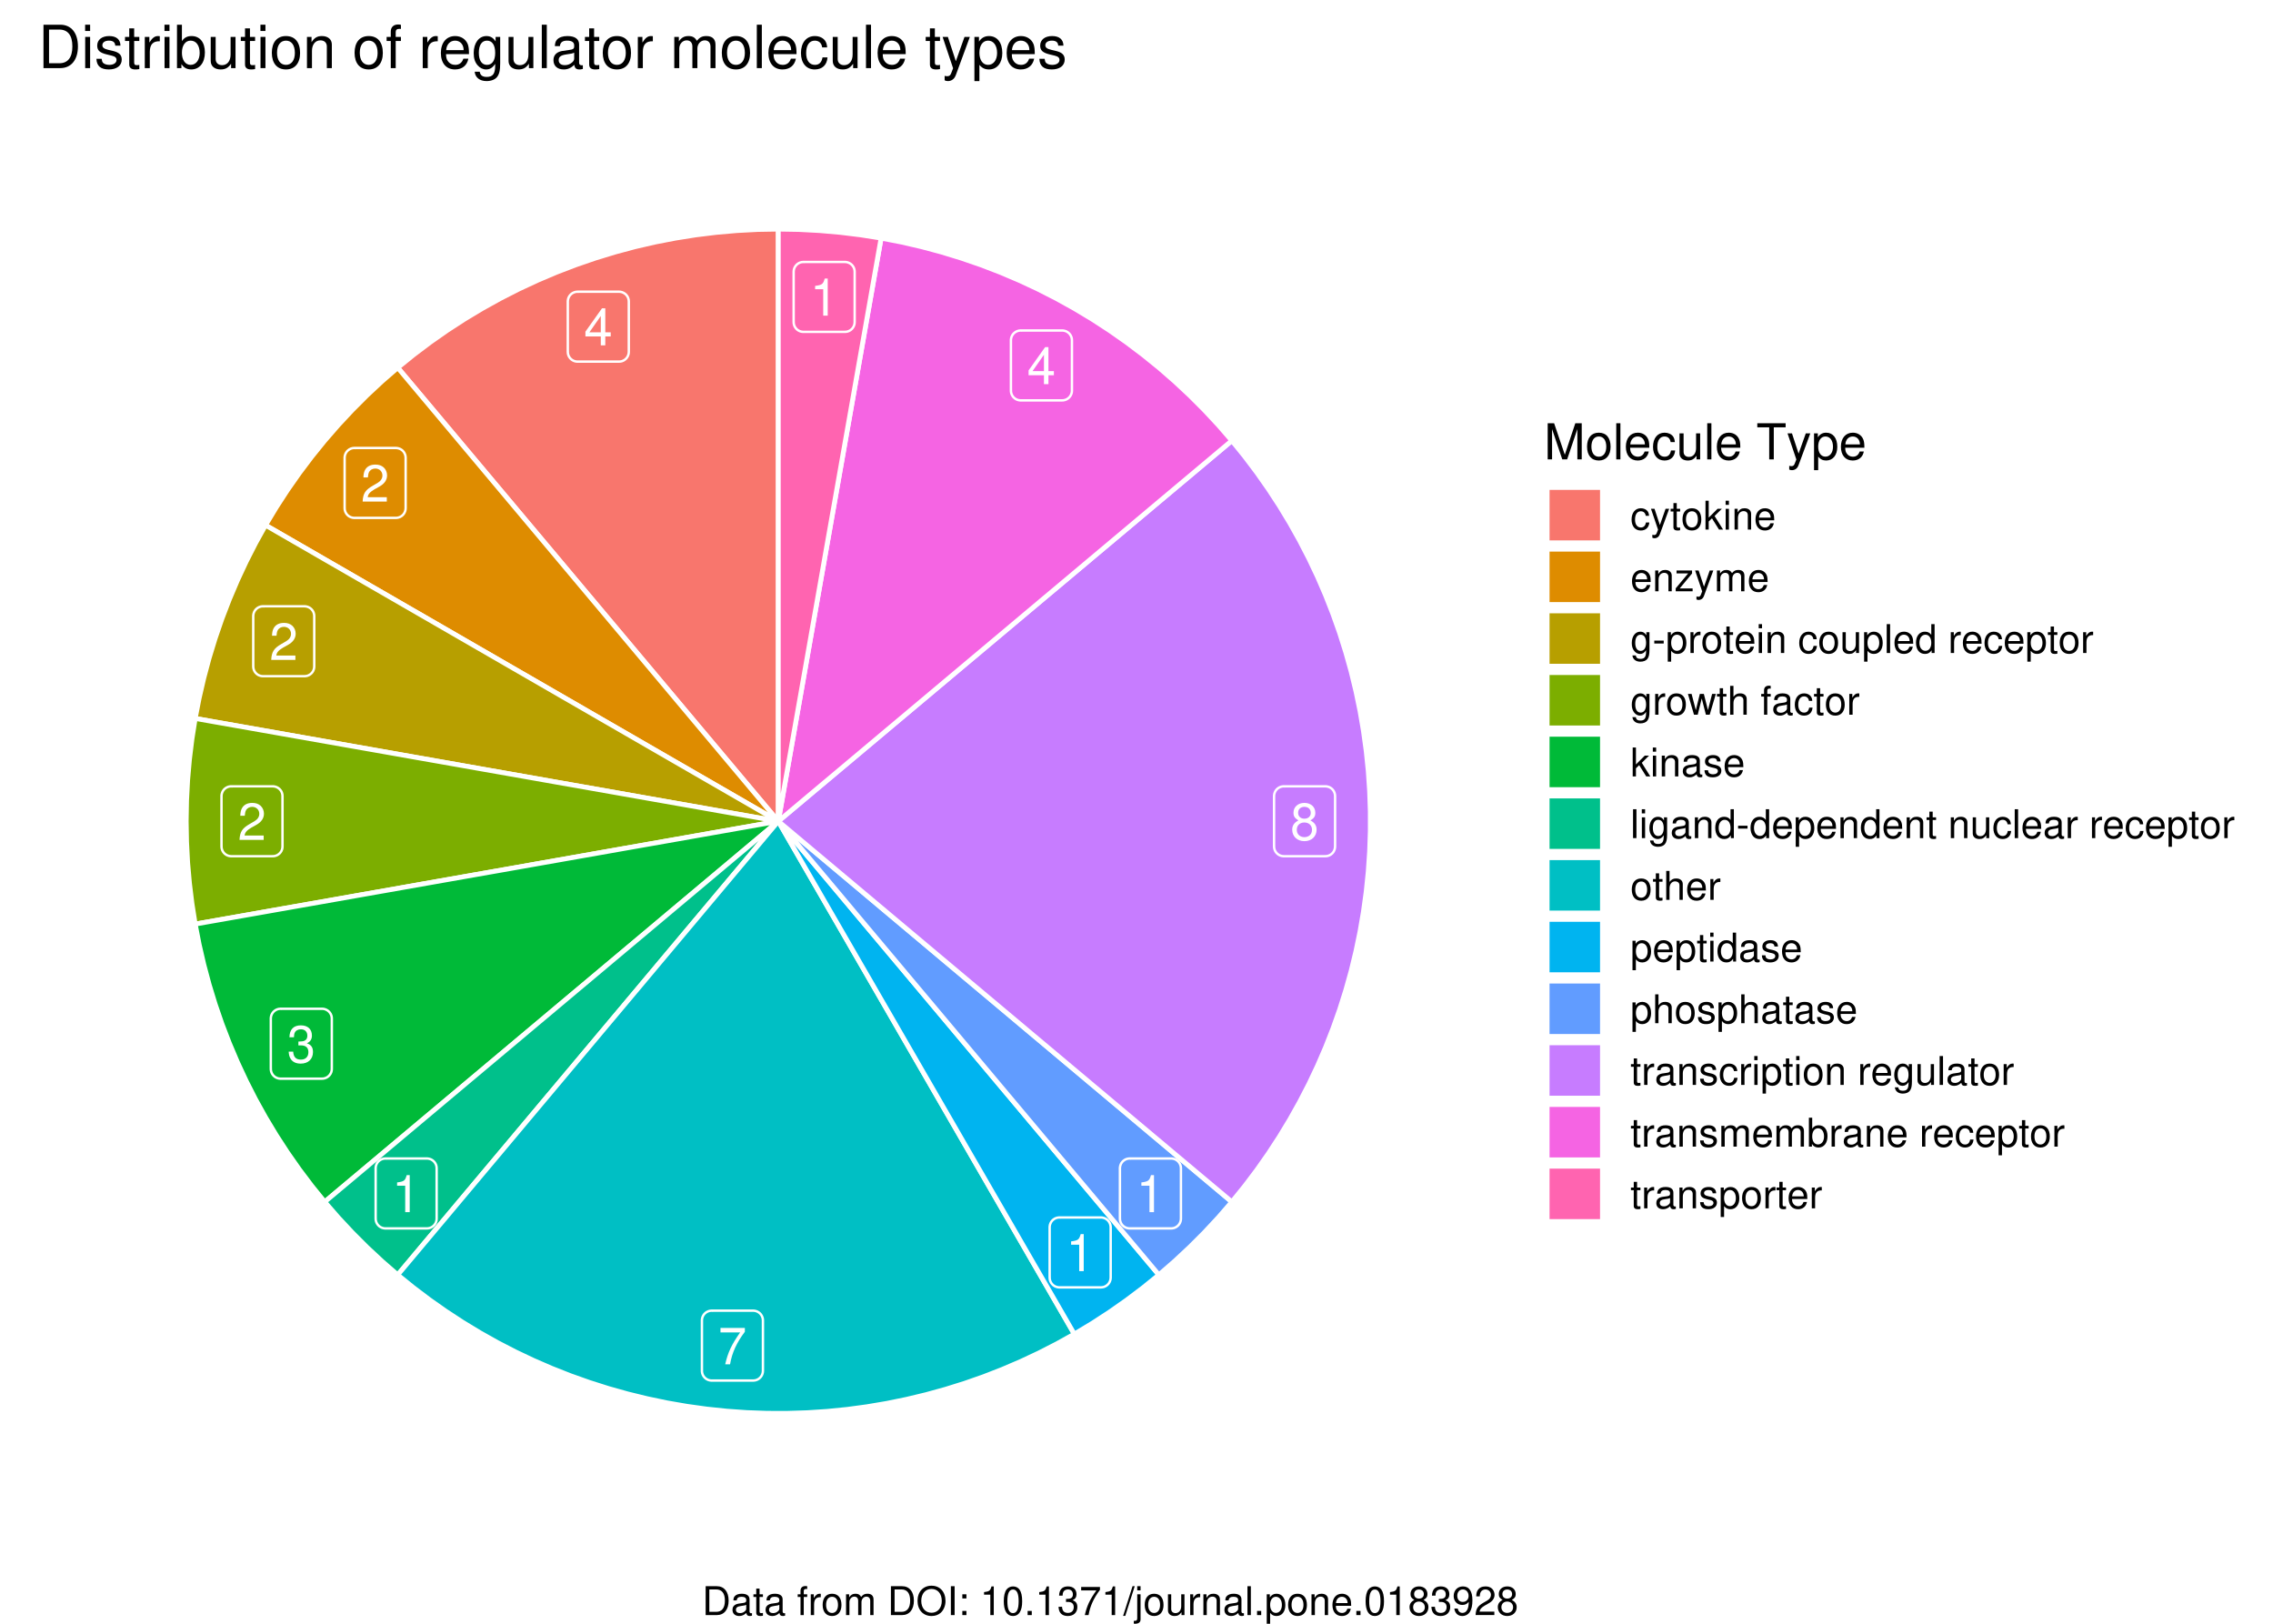<?xml version="1.0" encoding="UTF-8"?>
<svg xmlns="http://www.w3.org/2000/svg" xmlns:xlink="http://www.w3.org/1999/xlink" width="504pt" height="360pt" viewBox="0 0 504 360" version="1.1">
<defs>
<g>
<symbol overflow="visible" id="glyph0-0">
<path style="stroke:none;" d=""/>
</symbol>
<symbol overflow="visible" id="glyph0-1">
<path style="stroke:none;" d="M 3.719 -1.984 L 3.719 0 L 4.719 0 L 4.719 -1.984 L 5.922 -1.984 L 5.922 -2.891 L 4.719 -2.891 L 4.719 -8.219 L 3.984 -8.219 L 0.312 -3.047 L 0.312 -1.984 Z M 3.719 -2.891 L 1.188 -2.891 L 3.719 -6.516 Z M 3.719 -2.891 "/>
</symbol>
<symbol overflow="visible" id="glyph0-2">
<path style="stroke:none;" d="M 5.75 -0.984 L 1.516 -0.984 C 1.609 -1.672 1.984 -2.109 2.969 -2.703 L 4.109 -3.344 C 5.234 -3.969 5.812 -4.812 5.812 -5.828 C 5.812 -6.5 5.547 -7.141 5.062 -7.594 C 4.578 -8.016 4 -8.219 3.234 -8.219 C 2.203 -8.219 1.438 -7.859 1 -7.156 C 0.719 -6.719 0.594 -6.203 0.562 -5.375 L 1.562 -5.375 C 1.609 -5.938 1.672 -6.266 1.812 -6.547 C 2.062 -7.047 2.594 -7.344 3.203 -7.344 C 4.109 -7.344 4.781 -6.688 4.781 -5.797 C 4.781 -5.141 4.406 -4.578 3.703 -4.156 L 2.656 -3.547 C 0.969 -2.578 0.484 -1.812 0.391 -0.016 L 5.75 -0.016 Z M 5.75 -0.984 "/>
</symbol>
<symbol overflow="visible" id="glyph0-3">
<path style="stroke:none;" d="M 2.516 -3.781 L 3.062 -3.781 C 4.156 -3.781 4.734 -3.281 4.734 -2.281 C 4.734 -1.25 4.109 -0.625 3.078 -0.625 C 1.969 -0.625 1.438 -1.188 1.359 -2.391 L 0.359 -2.391 C 0.406 -1.734 0.516 -1.297 0.719 -0.938 C 1.141 -0.141 1.922 0.266 3.031 0.266 C 4.688 0.266 5.75 -0.734 5.75 -2.297 C 5.75 -3.344 5.359 -3.906 4.391 -4.25 C 5.141 -4.562 5.516 -5.125 5.516 -5.953 C 5.516 -7.375 4.594 -8.219 3.062 -8.219 C 1.438 -8.219 0.562 -7.312 0.531 -5.578 L 1.531 -5.578 C 1.547 -6.078 1.594 -6.359 1.719 -6.609 C 1.938 -7.078 2.453 -7.344 3.078 -7.344 C 3.953 -7.344 4.5 -6.812 4.5 -5.922 C 4.5 -5.344 4.281 -5 3.844 -4.797 C 3.578 -4.688 3.203 -4.641 2.516 -4.625 Z M 2.516 -3.781 "/>
</symbol>
<symbol overflow="visible" id="glyph0-4">
<path style="stroke:none;" d="M 2.953 -5.859 L 2.953 0 L 3.953 0 L 3.953 -8.219 L 3.281 -8.219 C 2.938 -6.969 2.703 -6.797 1.156 -6.594 L 1.156 -5.859 Z M 2.953 -5.859 "/>
</symbol>
<symbol overflow="visible" id="glyph0-5">
<path style="stroke:none;" d="M 5.922 -8.062 L 0.516 -8.062 L 0.516 -7.078 L 4.875 -7.078 C 2.953 -4.328 2.172 -2.656 1.562 0 L 2.641 0 C 3.078 -2.578 4.094 -4.797 5.922 -7.219 Z M 5.922 -8.062 "/>
</symbol>
<symbol overflow="visible" id="glyph0-6">
<path style="stroke:none;" d="M 4.453 -4.328 C 5.297 -4.844 5.547 -5.25 5.547 -6.031 C 5.547 -7.328 4.562 -8.219 3.125 -8.219 C 1.703 -8.219 0.703 -7.328 0.703 -6.047 C 0.703 -5.25 0.969 -4.859 1.797 -4.328 C 0.875 -3.875 0.422 -3.203 0.422 -2.281 C 0.422 -0.781 1.531 0.266 3.125 0.266 C 4.719 0.266 5.828 -0.781 5.828 -2.281 C 5.828 -3.203 5.375 -3.875 4.453 -4.328 Z M 3.125 -7.344 C 3.984 -7.344 4.531 -6.828 4.531 -6 C 4.531 -5.234 3.969 -4.719 3.125 -4.719 C 2.281 -4.719 1.734 -5.234 1.734 -6.031 C 1.734 -6.828 2.281 -7.344 3.125 -7.344 Z M 3.125 -3.875 C 4.125 -3.875 4.812 -3.219 4.812 -2.266 C 4.812 -1.281 4.141 -0.625 3.109 -0.625 C 2.125 -0.625 1.438 -1.297 1.438 -2.25 C 1.438 -3.234 2.109 -3.875 3.125 -3.875 Z M 3.125 -3.875 "/>
</symbol>
<symbol overflow="visible" id="glyph1-0">
<path style="stroke:none;" d=""/>
</symbol>
<symbol overflow="visible" id="glyph1-1">
<path style="stroke:none;" d="M 5.141 0 L 7.406 -6.719 L 7.406 0 L 8.375 0 L 8.375 -8.016 L 6.953 -8.016 L 4.625 -1.031 L 2.25 -8.016 L 0.828 -8.016 L 0.828 0 L 1.797 0 L 1.797 -6.719 L 4.062 0 Z M 5.141 0 "/>
</symbol>
<symbol overflow="visible" id="glyph1-2">
<path style="stroke:none;" d="M 2.984 -5.922 C 1.359 -5.922 0.391 -4.781 0.391 -2.844 C 0.391 -0.891 1.359 0.25 3 0.25 C 4.625 0.25 5.609 -0.906 5.609 -2.797 C 5.609 -4.797 4.656 -5.922 2.984 -5.922 Z M 3 -5.078 C 4.031 -5.078 4.656 -4.234 4.656 -2.812 C 4.656 -1.438 4.016 -0.594 3 -0.594 C 1.984 -0.594 1.359 -1.438 1.359 -2.844 C 1.359 -4.234 1.984 -5.078 3 -5.078 Z M 3 -5.078 "/>
</symbol>
<symbol overflow="visible" id="glyph1-3">
<path style="stroke:none;" d="M 1.672 -8.016 L 0.75 -8.016 L 0.75 0 L 1.672 0 Z M 1.672 -8.016 "/>
</symbol>
<symbol overflow="visible" id="glyph1-4">
<path style="stroke:none;" d="M 5.641 -2.578 C 5.641 -3.453 5.578 -3.984 5.406 -4.406 C 5.031 -5.359 4.156 -5.922 3.078 -5.922 C 1.469 -5.922 0.438 -4.703 0.438 -2.812 C 0.438 -0.906 1.438 0.25 3.062 0.25 C 4.375 0.25 5.297 -0.5 5.516 -1.75 L 4.594 -1.75 C 4.344 -0.984 3.828 -0.594 3.094 -0.594 C 2.516 -0.594 2.016 -0.859 1.703 -1.344 C 1.484 -1.672 1.406 -2 1.391 -2.578 Z M 1.422 -3.328 C 1.5 -4.391 2.141 -5.078 3.062 -5.078 C 4 -5.078 4.656 -4.359 4.656 -3.328 Z M 1.422 -3.328 "/>
</symbol>
<symbol overflow="visible" id="glyph1-5">
<path style="stroke:none;" d="M 5.188 -3.828 C 5.141 -4.391 5.016 -4.75 4.797 -5.078 C 4.406 -5.609 3.703 -5.922 2.906 -5.922 C 1.344 -5.922 0.344 -4.703 0.344 -2.781 C 0.344 -0.922 1.328 0.25 2.891 0.25 C 4.266 0.25 5.141 -0.578 5.25 -1.984 L 4.328 -1.984 C 4.172 -1.062 3.703 -0.594 2.922 -0.594 C 1.906 -0.594 1.297 -1.422 1.297 -2.781 C 1.297 -4.219 1.891 -5.078 2.891 -5.078 C 3.656 -5.078 4.141 -4.625 4.25 -3.828 Z M 5.188 -3.828 "/>
</symbol>
<symbol overflow="visible" id="glyph1-6">
<path style="stroke:none;" d="M 5.297 0 L 5.297 -5.766 L 4.391 -5.766 L 4.391 -2.5 C 4.391 -1.312 3.766 -0.547 2.812 -0.547 C 2.094 -0.547 1.625 -0.984 1.625 -1.688 L 1.625 -5.766 L 0.719 -5.766 L 0.719 -1.312 C 0.719 -0.359 1.438 0.25 2.547 0.25 C 3.406 0.25 3.938 -0.047 4.484 -0.797 L 4.484 0 Z M 5.297 0 "/>
</symbol>
<symbol overflow="visible" id="glyph1-7">
<path style="stroke:none;" d=""/>
</symbol>
<symbol overflow="visible" id="glyph1-8">
<path style="stroke:none;" d="M 3.891 -7.109 L 6.516 -7.109 L 6.516 -8.016 L 0.234 -8.016 L 0.234 -7.109 L 2.875 -7.109 L 2.875 0 L 3.891 0 Z M 3.891 -7.109 "/>
</symbol>
<symbol overflow="visible" id="glyph1-9">
<path style="stroke:none;" d="M 4.266 -5.766 L 2.672 -1.281 L 1.203 -5.766 L 0.219 -5.766 L 2.172 0.016 L 1.812 0.938 C 1.656 1.344 1.469 1.5 1.078 1.5 C 0.922 1.5 0.797 1.469 0.594 1.438 L 0.594 2.25 C 0.781 2.359 0.969 2.391 1.203 2.391 C 1.5 2.391 1.828 2.297 2.062 2.125 C 2.359 1.906 2.516 1.672 2.688 1.203 L 5.266 -5.766 Z M 4.266 -5.766 "/>
</symbol>
<symbol overflow="visible" id="glyph1-10">
<path style="stroke:none;" d="M 0.594 2.391 L 1.516 2.391 L 1.516 -0.609 C 2 -0.016 2.547 0.25 3.281 0.25 C 4.781 0.25 5.75 -0.953 5.75 -2.781 C 5.75 -4.719 4.812 -5.922 3.281 -5.922 C 2.5 -5.922 1.875 -5.578 1.438 -4.891 L 1.438 -5.766 L 0.594 -5.766 Z M 3.125 -5.078 C 4.141 -5.078 4.797 -4.188 4.797 -2.812 C 4.797 -1.5 4.125 -0.609 3.125 -0.609 C 2.141 -0.609 1.516 -1.484 1.516 -2.844 C 1.516 -4.188 2.141 -5.078 3.125 -5.078 Z M 3.125 -5.078 "/>
</symbol>
<symbol overflow="visible" id="glyph2-0">
<path style="stroke:none;" d=""/>
</symbol>
<symbol overflow="visible" id="glyph2-1">
<path style="stroke:none;" d="M 4.141 -3.062 C 4.109 -3.516 4.016 -3.797 3.828 -4.062 C 3.516 -4.484 2.969 -4.734 2.328 -4.734 C 1.078 -4.734 0.266 -3.75 0.266 -2.219 C 0.266 -0.734 1.062 0.203 2.312 0.203 C 3.406 0.203 4.109 -0.453 4.203 -1.578 L 3.453 -1.578 C 3.328 -0.844 2.953 -0.469 2.328 -0.469 C 1.516 -0.469 1.031 -1.141 1.031 -2.219 C 1.031 -3.375 1.516 -4.062 2.312 -4.062 C 2.922 -4.062 3.312 -3.703 3.406 -3.062 Z M 4.141 -3.062 "/>
</symbol>
<symbol overflow="visible" id="glyph2-2">
<path style="stroke:none;" d="M 3.406 -4.609 L 2.141 -1.016 L 0.953 -4.609 L 0.172 -4.609 L 1.734 0.016 L 1.453 0.75 C 1.328 1.078 1.172 1.203 0.859 1.203 C 0.734 1.203 0.641 1.172 0.469 1.141 L 0.469 1.797 C 0.625 1.875 0.781 1.922 0.969 1.922 C 1.203 1.922 1.453 1.844 1.656 1.703 C 1.875 1.531 2.016 1.344 2.156 0.969 L 4.203 -4.609 Z M 3.406 -4.609 "/>
</symbol>
<symbol overflow="visible" id="glyph2-3">
<path style="stroke:none;" d="M 2.234 -4.609 L 1.484 -4.609 L 1.484 -5.875 L 0.75 -5.875 L 0.75 -4.609 L 0.125 -4.609 L 0.125 -4.016 L 0.75 -4.016 L 0.75 -0.531 C 0.75 -0.047 1.062 0.203 1.641 0.203 C 1.828 0.203 1.984 0.188 2.234 0.141 L 2.234 -0.469 C 2.125 -0.453 2.031 -0.438 1.875 -0.438 C 1.562 -0.438 1.484 -0.531 1.484 -0.859 L 1.484 -4.016 L 2.234 -4.016 Z M 2.234 -4.609 "/>
</symbol>
<symbol overflow="visible" id="glyph2-4">
<path style="stroke:none;" d="M 2.391 -4.734 C 1.094 -4.734 0.312 -3.812 0.312 -2.266 C 0.312 -0.719 1.094 0.203 2.406 0.203 C 3.703 0.203 4.484 -0.719 4.484 -2.234 C 4.484 -3.828 3.734 -4.734 2.391 -4.734 Z M 2.406 -4.062 C 3.234 -4.062 3.719 -3.391 3.719 -2.25 C 3.719 -1.156 3.203 -0.469 2.406 -0.469 C 1.578 -0.469 1.078 -1.156 1.078 -2.266 C 1.078 -3.391 1.578 -4.062 2.406 -4.062 Z M 2.406 -4.062 "/>
</symbol>
<symbol overflow="visible" id="glyph2-5">
<path style="stroke:none;" d="M 1.234 -6.406 L 0.516 -6.406 L 0.516 0 L 1.234 0 L 1.234 -1.797 L 1.953 -2.5 L 3.516 0 L 4.422 0 L 2.531 -3.016 L 4.141 -4.609 L 3.188 -4.609 L 1.234 -2.656 Z M 1.234 -6.406 "/>
</symbol>
<symbol overflow="visible" id="glyph2-6">
<path style="stroke:none;" d="M 1.312 -4.609 L 0.594 -4.609 L 0.594 0 L 1.312 0 Z M 1.312 -6.406 L 0.578 -6.406 L 0.578 -5.484 L 1.312 -5.484 Z M 1.312 -6.406 "/>
</symbol>
<symbol overflow="visible" id="glyph2-7">
<path style="stroke:none;" d="M 0.609 -4.609 L 0.609 0 L 1.359 0 L 1.359 -2.547 C 1.359 -3.484 1.844 -4.094 2.609 -4.094 C 3.188 -4.094 3.547 -3.75 3.547 -3.188 L 3.547 0 L 4.281 0 L 4.281 -3.484 C 4.281 -4.25 3.719 -4.734 2.828 -4.734 C 2.141 -4.734 1.703 -4.484 1.297 -3.828 L 1.297 -4.609 Z M 0.609 -4.609 "/>
</symbol>
<symbol overflow="visible" id="glyph2-8">
<path style="stroke:none;" d="M 4.516 -2.062 C 4.516 -2.766 4.453 -3.188 4.328 -3.531 C 4.031 -4.281 3.328 -4.734 2.469 -4.734 C 1.172 -4.734 0.359 -3.766 0.359 -2.25 C 0.359 -0.719 1.141 0.203 2.453 0.203 C 3.5 0.203 4.234 -0.391 4.422 -1.406 L 3.672 -1.406 C 3.469 -0.797 3.062 -0.469 2.469 -0.469 C 2 -0.469 1.609 -0.688 1.359 -1.078 C 1.188 -1.344 1.125 -1.594 1.125 -2.062 Z M 1.141 -2.656 C 1.203 -3.516 1.719 -4.062 2.453 -4.062 C 3.203 -4.062 3.719 -3.484 3.719 -2.656 Z M 1.141 -2.656 "/>
</symbol>
<symbol overflow="visible" id="glyph2-9">
<path style="stroke:none;" d="M 3.891 -4.609 L 0.453 -4.609 L 0.453 -3.969 L 3.031 -3.969 L 0.266 -0.656 L 0.266 0 L 4.016 0 L 4.016 -0.641 L 1.156 -0.641 L 3.891 -3.953 Z M 3.891 -4.609 "/>
</symbol>
<symbol overflow="visible" id="glyph2-10">
<path style="stroke:none;" d="M 0.609 -4.609 L 0.609 0 L 1.359 0 L 1.359 -2.891 C 1.359 -3.562 1.844 -4.094 2.438 -4.094 C 2.984 -4.094 3.297 -3.766 3.297 -3.172 L 3.297 0 L 4.031 0 L 4.031 -2.891 C 4.031 -3.562 4.516 -4.094 5.109 -4.094 C 5.641 -4.094 5.969 -3.75 5.969 -3.172 L 5.969 0 L 6.703 0 L 6.703 -3.453 C 6.703 -4.281 6.234 -4.734 5.359 -4.734 C 4.75 -4.734 4.375 -4.562 3.953 -4.031 C 3.672 -4.531 3.312 -4.734 2.703 -4.734 C 2.094 -4.734 1.688 -4.516 1.297 -3.953 L 1.297 -4.609 Z M 0.609 -4.609 "/>
</symbol>
<symbol overflow="visible" id="glyph2-11">
<path style="stroke:none;" d="M 3.547 -4.609 L 3.547 -3.938 C 3.188 -4.5 2.781 -4.734 2.203 -4.734 C 1.078 -4.734 0.312 -3.703 0.312 -2.219 C 0.312 -1.453 0.5 -0.891 0.891 -0.422 C 1.234 -0.016 1.672 0.203 2.141 0.203 C 2.703 0.203 3.094 -0.047 3.484 -0.625 L 3.484 -0.391 C 3.484 0.844 3.141 1.297 2.219 1.297 C 1.594 1.297 1.281 1.062 1.203 0.531 L 0.453 0.531 C 0.531 1.375 1.203 1.922 2.203 1.922 C 2.891 1.922 3.453 1.703 3.75 1.328 C 4.094 0.891 4.234 0.328 4.234 -0.75 L 4.234 -4.609 Z M 2.266 -4.062 C 3.047 -4.062 3.484 -3.406 3.484 -2.25 C 3.484 -1.125 3.031 -0.469 2.266 -0.469 C 1.516 -0.469 1.078 -1.141 1.078 -2.266 C 1.078 -3.391 1.516 -4.062 2.266 -4.062 Z M 2.266 -4.062 "/>
</symbol>
<symbol overflow="visible" id="glyph2-12">
<path style="stroke:none;" d="M 2.5 -2.75 L 0.406 -2.75 L 0.406 -2.109 L 2.5 -2.109 Z M 2.5 -2.75 "/>
</symbol>
<symbol overflow="visible" id="glyph2-13">
<path style="stroke:none;" d="M 0.469 1.922 L 1.219 1.922 L 1.219 -0.484 C 1.594 -0.016 2.031 0.203 2.625 0.203 C 3.828 0.203 4.594 -0.75 4.594 -2.219 C 4.594 -3.781 3.844 -4.734 2.625 -4.734 C 2 -4.734 1.5 -4.453 1.156 -3.922 L 1.156 -4.609 L 0.469 -4.609 Z M 2.5 -4.062 C 3.312 -4.062 3.828 -3.344 3.828 -2.25 C 3.828 -1.203 3.297 -0.484 2.5 -0.484 C 1.719 -0.484 1.219 -1.188 1.219 -2.266 C 1.219 -3.359 1.719 -4.062 2.5 -4.062 Z M 2.5 -4.062 "/>
</symbol>
<symbol overflow="visible" id="glyph2-14">
<path style="stroke:none;" d="M 0.609 -4.609 L 0.609 0 L 1.344 0 L 1.344 -2.391 C 1.359 -3.5 1.812 -4 2.828 -3.969 L 2.828 -4.719 C 2.703 -4.734 2.625 -4.734 2.547 -4.734 C 2.062 -4.734 1.703 -4.453 1.281 -3.781 L 1.281 -4.609 Z M 0.609 -4.609 "/>
</symbol>
<symbol overflow="visible" id="glyph2-15">
<path style="stroke:none;" d=""/>
</symbol>
<symbol overflow="visible" id="glyph2-16">
<path style="stroke:none;" d="M 4.234 0 L 4.234 -4.609 L 3.516 -4.609 L 3.516 -2 C 3.516 -1.062 3.016 -0.438 2.25 -0.438 C 1.672 -0.438 1.297 -0.797 1.297 -1.344 L 1.297 -4.609 L 0.578 -4.609 L 0.578 -1.062 C 0.578 -0.297 1.141 0.203 2.047 0.203 C 2.719 0.203 3.156 -0.031 3.578 -0.641 L 3.578 0 Z M 4.234 0 "/>
</symbol>
<symbol overflow="visible" id="glyph2-17">
<path style="stroke:none;" d="M 1.344 -6.406 L 0.594 -6.406 L 0.594 0 L 1.344 0 Z M 1.344 -6.406 "/>
</symbol>
<symbol overflow="visible" id="glyph2-18">
<path style="stroke:none;" d="M 4.359 -6.406 L 3.625 -6.406 L 3.625 -4.031 C 3.312 -4.5 2.828 -4.734 2.203 -4.734 C 1.016 -4.734 0.234 -3.781 0.234 -2.312 C 0.234 -0.75 0.984 0.203 2.234 0.203 C 2.875 0.203 3.312 -0.031 3.703 -0.609 L 3.703 0 L 4.359 0 Z M 2.328 -4.062 C 3.125 -4.062 3.625 -3.359 3.625 -2.25 C 3.625 -1.188 3.109 -0.484 2.344 -0.484 C 1.531 -0.484 1 -1.203 1 -2.266 C 1 -3.344 1.531 -4.062 2.328 -4.062 Z M 2.328 -4.062 "/>
</symbol>
<symbol overflow="visible" id="glyph2-19">
<path style="stroke:none;" d="M 4.875 0 L 6.234 -4.609 L 5.406 -4.609 L 4.484 -1.016 L 3.578 -4.609 L 2.688 -4.609 L 1.797 -1.016 L 0.859 -4.609 L 0.047 -4.609 L 1.391 0 L 2.219 0 L 3.109 -3.609 L 4.031 0 Z M 4.875 0 "/>
</symbol>
<symbol overflow="visible" id="glyph2-20">
<path style="stroke:none;" d="M 0.609 -6.406 L 0.609 0 L 1.344 0 L 1.344 -2.547 C 1.344 -3.484 1.844 -4.094 2.594 -4.094 C 2.844 -4.094 3.062 -4.031 3.25 -3.891 C 3.453 -3.734 3.547 -3.516 3.547 -3.188 L 3.547 0 L 4.281 0 L 4.281 -3.484 C 4.281 -4.25 3.719 -4.734 2.828 -4.734 C 2.172 -4.734 1.781 -4.547 1.344 -3.969 L 1.344 -6.406 Z M 0.609 -6.406 "/>
</symbol>
<symbol overflow="visible" id="glyph2-21">
<path style="stroke:none;" d="M 2.266 -4.609 L 1.5 -4.609 L 1.5 -5.328 C 1.5 -5.641 1.672 -5.797 2.016 -5.797 C 2.078 -5.797 2.109 -5.797 2.266 -5.781 L 2.266 -6.391 C 2.109 -6.438 2 -6.438 1.859 -6.438 C 1.172 -6.438 0.781 -6.047 0.781 -5.391 L 0.781 -4.609 L 0.156 -4.609 L 0.156 -4.016 L 0.781 -4.016 L 0.781 0 L 1.5 0 L 1.5 -4.016 L 2.266 -4.016 Z M 2.266 -4.609 "/>
</symbol>
<symbol overflow="visible" id="glyph2-22">
<path style="stroke:none;" d="M 4.703 -0.438 C 4.625 -0.406 4.594 -0.406 4.547 -0.406 C 4.297 -0.406 4.156 -0.547 4.156 -0.781 L 4.156 -3.484 C 4.156 -4.297 3.547 -4.734 2.422 -4.734 C 1.734 -4.734 1.203 -4.547 0.891 -4.203 C 0.672 -3.969 0.594 -3.703 0.578 -3.25 L 1.312 -3.25 C 1.375 -3.812 1.703 -4.062 2.391 -4.062 C 3.062 -4.062 3.422 -3.812 3.422 -3.375 L 3.422 -3.188 C 3.406 -2.875 3.25 -2.75 2.656 -2.672 C 1.625 -2.547 1.453 -2.5 1.172 -2.391 C 0.641 -2.156 0.375 -1.766 0.375 -1.156 C 0.375 -0.328 0.953 0.203 1.875 0.203 C 2.469 0.203 2.922 0 3.453 -0.469 C 3.5 0 3.734 0.203 4.203 0.203 C 4.359 0.203 4.453 0.188 4.703 0.125 Z M 3.422 -1.453 C 3.422 -1.203 3.359 -1.062 3.125 -0.859 C 2.828 -0.578 2.469 -0.438 2.047 -0.438 C 1.469 -0.438 1.141 -0.719 1.141 -1.172 C 1.141 -1.656 1.453 -1.906 2.25 -2.016 C 3.031 -2.125 3.172 -2.156 3.422 -2.281 Z M 3.422 -1.453 "/>
</symbol>
<symbol overflow="visible" id="glyph2-23">
<path style="stroke:none;" d="M 3.859 -3.328 C 3.844 -4.234 3.25 -4.734 2.188 -4.734 C 1.109 -4.734 0.406 -4.188 0.406 -3.328 C 0.406 -2.609 0.781 -2.266 1.875 -2 L 2.562 -1.844 C 3.062 -1.719 3.266 -1.531 3.266 -1.203 C 3.266 -0.766 2.844 -0.469 2.203 -0.469 C 1.797 -0.469 1.469 -0.594 1.281 -0.781 C 1.172 -0.922 1.125 -1.047 1.078 -1.375 L 0.297 -1.375 C 0.328 -0.312 0.938 0.203 2.141 0.203 C 3.297 0.203 4.031 -0.375 4.031 -1.266 C 4.031 -1.938 3.656 -2.328 2.734 -2.547 L 2.031 -2.703 C 1.438 -2.844 1.172 -3.047 1.172 -3.375 C 1.172 -3.797 1.562 -4.062 2.156 -4.062 C 2.75 -4.062 3.062 -3.812 3.078 -3.328 Z M 3.859 -3.328 "/>
</symbol>
<symbol overflow="visible" id="glyph2-24">
<path style="stroke:none;" d="M 0.469 -6.406 L 0.469 0 L 1.141 0 L 1.141 -0.594 C 1.484 -0.047 1.953 0.203 2.594 0.203 C 3.812 0.203 4.594 -0.797 4.594 -2.328 C 4.594 -3.812 3.859 -4.734 2.625 -4.734 C 2 -4.734 1.547 -4.5 1.203 -3.984 L 1.203 -6.406 Z M 2.484 -4.062 C 3.312 -4.062 3.828 -3.344 3.828 -2.25 C 3.828 -1.203 3.297 -0.484 2.484 -0.484 C 1.703 -0.484 1.203 -1.188 1.203 -2.266 C 1.203 -3.359 1.703 -4.062 2.484 -4.062 Z M 2.484 -4.062 "/>
</symbol>
<symbol overflow="visible" id="glyph2-25">
<path style="stroke:none;" d="M 0.781 0 L 3.25 0 C 4.875 0 5.875 -1.219 5.875 -3.203 C 5.875 -5.203 4.875 -6.406 3.25 -6.406 L 0.781 -6.406 Z M 1.594 -0.719 L 1.594 -5.688 L 3.109 -5.688 C 4.375 -5.688 5.047 -4.844 5.047 -3.203 C 5.047 -1.578 4.375 -0.719 3.109 -0.719 Z M 1.594 -0.719 "/>
</symbol>
<symbol overflow="visible" id="glyph2-26">
<path style="stroke:none;" d="M 3.422 -6.516 C 1.578 -6.516 0.328 -5.156 0.328 -3.156 C 0.328 -1.141 1.578 0.203 3.438 0.203 C 4.219 0.203 4.906 -0.031 5.422 -0.469 C 6.109 -1.062 6.531 -2.062 6.531 -3.109 C 6.531 -5.172 5.297 -6.516 3.422 -6.516 Z M 3.422 -5.797 C 4.812 -5.797 5.703 -4.75 5.703 -3.125 C 5.703 -1.578 4.781 -0.516 3.438 -0.516 C 2.062 -0.516 1.156 -1.578 1.156 -3.156 C 1.156 -4.734 2.062 -5.797 3.422 -5.797 Z M 3.422 -5.797 "/>
</symbol>
<symbol overflow="visible" id="glyph2-27">
<path style="stroke:none;" d="M 1.703 -6.406 L 0.875 -6.406 L 0.875 0 L 1.703 0 Z M 1.703 -6.406 "/>
</symbol>
<symbol overflow="visible" id="glyph2-28">
<path style="stroke:none;" d="M 1.875 -0.922 L 0.969 -0.922 L 0.969 0 L 1.875 0 Z M 1.875 -4.609 L 0.969 -4.609 L 0.969 -3.688 L 1.875 -3.688 Z M 1.875 -4.609 "/>
</symbol>
<symbol overflow="visible" id="glyph2-29">
<path style="stroke:none;" d="M 2.281 -4.531 L 2.281 0 L 3.047 0 L 3.047 -6.359 L 2.547 -6.359 C 2.266 -5.391 2.094 -5.25 0.891 -5.094 L 0.891 -4.531 Z M 2.281 -4.531 "/>
</symbol>
<symbol overflow="visible" id="glyph2-30">
<path style="stroke:none;" d="M 2.422 -6.359 C 1.844 -6.359 1.312 -6.094 0.984 -5.672 C 0.578 -5.109 0.375 -4.25 0.375 -3.078 C 0.375 -0.938 1.078 0.203 2.422 0.203 C 3.734 0.203 4.453 -0.938 4.453 -3.031 C 4.453 -4.25 4.266 -5.078 3.859 -5.672 C 3.531 -6.109 3.016 -6.359 2.422 -6.359 Z M 2.422 -5.672 C 3.25 -5.672 3.672 -4.828 3.672 -3.094 C 3.672 -1.281 3.266 -0.438 2.406 -0.438 C 1.578 -0.438 1.172 -1.312 1.172 -3.062 C 1.172 -4.828 1.578 -5.672 2.422 -5.672 Z M 2.422 -5.672 "/>
</symbol>
<symbol overflow="visible" id="glyph2-31">
<path style="stroke:none;" d="M 1.688 -0.922 L 0.766 -0.922 L 0.766 0 L 1.688 0 Z M 1.688 -0.922 "/>
</symbol>
<symbol overflow="visible" id="glyph2-32">
<path style="stroke:none;" d="M 1.938 -2.922 L 2.359 -2.922 C 3.203 -2.922 3.656 -2.531 3.656 -1.766 C 3.656 -0.969 3.172 -0.484 2.375 -0.484 C 1.516 -0.484 1.109 -0.922 1.062 -1.844 L 0.281 -1.844 C 0.312 -1.344 0.406 -1 0.547 -0.719 C 0.875 -0.109 1.484 0.203 2.344 0.203 C 3.625 0.203 4.453 -0.578 4.453 -1.781 C 4.453 -2.594 4.141 -3.031 3.391 -3.297 C 3.969 -3.531 4.266 -3.969 4.266 -4.609 C 4.266 -5.703 3.547 -6.359 2.359 -6.359 C 1.109 -6.359 0.438 -5.656 0.406 -4.312 L 1.188 -4.312 C 1.203 -4.703 1.234 -4.922 1.328 -5.109 C 1.5 -5.469 1.891 -5.688 2.375 -5.688 C 3.062 -5.688 3.469 -5.266 3.469 -4.578 C 3.469 -4.141 3.312 -3.859 2.969 -3.719 C 2.766 -3.625 2.484 -3.594 1.938 -3.578 Z M 1.938 -2.922 "/>
</symbol>
<symbol overflow="visible" id="glyph2-33">
<path style="stroke:none;" d="M 4.578 -6.234 L 0.406 -6.234 L 0.406 -5.469 L 3.781 -5.469 C 2.281 -3.359 1.688 -2.047 1.219 0 L 2.047 0 C 2.391 -2 3.172 -3.719 4.578 -5.594 Z M 4.578 -6.234 "/>
</symbol>
<symbol overflow="visible" id="glyph2-34">
<path style="stroke:none;" d="M 2.016 -6.406 L -0.078 0.172 L 0.406 0.172 L 2.5 -6.406 Z M 2.016 -6.406 "/>
</symbol>
<symbol overflow="visible" id="glyph2-35">
<path style="stroke:none;" d="M 0.609 -4.609 L 0.609 0.672 C 0.609 1.125 0.469 1.281 0.016 1.281 C -0.031 1.281 -0.062 1.281 -0.156 1.266 L -0.156 1.891 C -0.078 1.906 -0.031 1.922 0.094 1.922 C 0.922 1.922 1.344 1.594 1.344 0.953 L 1.344 -4.609 Z M 1.344 -6.406 L 0.609 -6.406 L 0.609 -5.484 L 1.344 -5.484 Z M 1.344 -6.406 "/>
</symbol>
<symbol overflow="visible" id="glyph2-36">
<path style="stroke:none;" d="M 3.438 -3.359 C 4.094 -3.75 4.297 -4.062 4.297 -4.656 C 4.297 -5.672 3.531 -6.359 2.422 -6.359 C 1.312 -6.359 0.547 -5.672 0.547 -4.672 C 0.547 -4.062 0.75 -3.75 1.391 -3.359 C 0.672 -2.984 0.328 -2.469 0.328 -1.766 C 0.328 -0.609 1.172 0.203 2.422 0.203 C 3.656 0.203 4.516 -0.609 4.516 -1.766 C 4.516 -2.469 4.156 -2.984 3.438 -3.359 Z M 2.422 -5.672 C 3.078 -5.672 3.5 -5.281 3.5 -4.641 C 3.5 -4.047 3.062 -3.656 2.422 -3.656 C 1.766 -3.656 1.344 -4.047 1.344 -4.656 C 1.344 -5.281 1.766 -5.672 2.422 -5.672 Z M 2.422 -3 C 3.188 -3 3.719 -2.484 3.719 -1.75 C 3.719 -0.984 3.203 -0.484 2.406 -0.484 C 1.641 -0.484 1.125 -1 1.125 -1.734 C 1.125 -2.5 1.641 -3 2.422 -3 Z M 2.422 -3 "/>
</symbol>
<symbol overflow="visible" id="glyph2-37">
<path style="stroke:none;" d="M 0.469 -1.453 C 0.609 -0.406 1.281 0.203 2.234 0.203 C 2.922 0.203 3.547 -0.125 3.922 -0.703 C 4.297 -1.328 4.484 -2.109 4.484 -3.25 C 4.484 -4.328 4.312 -5 3.953 -5.562 C 3.609 -6.094 3.062 -6.359 2.375 -6.359 C 1.188 -6.359 0.328 -5.469 0.328 -4.234 C 0.328 -3.062 1.125 -2.25 2.25 -2.25 C 2.844 -2.25 3.281 -2.453 3.672 -2.938 C 3.672 -1.359 3.172 -0.484 2.281 -0.484 C 1.734 -0.484 1.359 -0.828 1.234 -1.453 Z M 2.359 -5.688 C 3.094 -5.688 3.641 -5.078 3.641 -4.25 C 3.641 -3.469 3.109 -2.922 2.344 -2.922 C 1.594 -2.922 1.125 -3.453 1.125 -4.297 C 1.125 -5.109 1.641 -5.688 2.359 -5.688 Z M 2.359 -5.688 "/>
</symbol>
<symbol overflow="visible" id="glyph2-38">
<path style="stroke:none;" d="M 4.453 -0.766 L 1.172 -0.766 C 1.25 -1.297 1.531 -1.625 2.297 -2.094 L 3.172 -2.594 C 4.047 -3.062 4.5 -3.719 4.5 -4.5 C 4.5 -5.031 4.281 -5.531 3.922 -5.875 C 3.547 -6.203 3.094 -6.359 2.5 -6.359 C 1.703 -6.359 1.125 -6.078 0.781 -5.531 C 0.547 -5.203 0.453 -4.797 0.438 -4.156 L 1.219 -4.156 C 1.234 -4.594 1.297 -4.844 1.406 -5.062 C 1.594 -5.438 2 -5.688 2.469 -5.688 C 3.172 -5.688 3.703 -5.172 3.703 -4.484 C 3.703 -3.969 3.406 -3.531 2.859 -3.219 L 2.047 -2.75 C 0.75 -2 0.375 -1.406 0.297 -0.016 L 4.453 -0.016 Z M 4.453 -0.766 "/>
</symbol>
<symbol overflow="visible" id="glyph3-0">
<path style="stroke:none;" d=""/>
</symbol>
<symbol overflow="visible" id="glyph3-1">
<path style="stroke:none;" d="M 1.172 0 L 4.891 0 C 7.312 0 8.812 -1.828 8.812 -4.812 C 8.812 -7.797 7.328 -9.625 4.891 -9.625 L 1.172 -9.625 Z M 2.406 -1.078 L 2.406 -8.547 L 4.672 -8.547 C 6.578 -8.547 7.578 -7.266 7.578 -4.812 C 7.578 -2.359 6.578 -1.078 4.672 -1.078 Z M 2.406 -1.078 "/>
</symbol>
<symbol overflow="visible" id="glyph3-2">
<path style="stroke:none;" d="M 1.984 -6.922 L 0.891 -6.922 L 0.891 0 L 1.984 0 Z M 1.984 -9.625 L 0.875 -9.625 L 0.875 -8.234 L 1.984 -8.234 Z M 1.984 -9.625 "/>
</symbol>
<symbol overflow="visible" id="glyph3-3">
<path style="stroke:none;" d="M 5.781 -4.984 C 5.766 -6.344 4.875 -7.109 3.281 -7.109 C 1.656 -7.109 0.625 -6.281 0.625 -5 C 0.625 -3.922 1.172 -3.406 2.812 -3.016 L 3.844 -2.766 C 4.609 -2.578 4.906 -2.297 4.906 -1.812 C 4.906 -1.156 4.266 -0.719 3.297 -0.719 C 2.703 -0.719 2.203 -0.891 1.922 -1.172 C 1.75 -1.375 1.672 -1.578 1.609 -2.062 L 0.453 -2.062 C 0.5 -0.469 1.406 0.297 3.203 0.297 C 4.953 0.297 6.062 -0.547 6.062 -1.891 C 6.062 -2.922 5.484 -3.484 4.109 -3.812 L 3.047 -4.062 C 2.156 -4.281 1.766 -4.562 1.766 -5.062 C 1.766 -5.703 2.344 -6.094 3.234 -6.094 C 4.125 -6.094 4.594 -5.719 4.625 -4.984 Z M 5.781 -4.984 "/>
</symbol>
<symbol overflow="visible" id="glyph3-4">
<path style="stroke:none;" d="M 3.359 -6.922 L 2.219 -6.922 L 2.219 -8.812 L 1.125 -8.812 L 1.125 -6.922 L 0.188 -6.922 L 0.188 -6.016 L 1.125 -6.016 L 1.125 -0.797 C 1.125 -0.078 1.594 0.297 2.453 0.297 C 2.75 0.297 2.984 0.281 3.359 0.219 L 3.359 -0.719 C 3.188 -0.672 3.047 -0.656 2.828 -0.656 C 2.344 -0.656 2.219 -0.797 2.219 -1.281 L 2.219 -6.016 L 3.359 -6.016 Z M 3.359 -6.922 "/>
</symbol>
<symbol overflow="visible" id="glyph3-5">
<path style="stroke:none;" d="M 0.906 -6.922 L 0.906 0 L 2.016 0 L 2.016 -3.594 C 2.031 -5.25 2.719 -6 4.234 -5.953 L 4.234 -7.078 C 4.047 -7.109 3.953 -7.109 3.812 -7.109 C 3.109 -7.109 2.562 -6.688 1.922 -5.672 L 1.922 -6.922 Z M 0.906 -6.922 "/>
</symbol>
<symbol overflow="visible" id="glyph3-6">
<path style="stroke:none;" d="M 0.719 -9.625 L 0.719 0 L 1.703 0 L 1.703 -0.891 C 2.234 -0.078 2.938 0.297 3.891 0.297 C 5.719 0.297 6.906 -1.188 6.906 -3.484 C 6.906 -5.734 5.781 -7.109 3.953 -7.109 C 3 -7.109 2.328 -6.766 1.812 -5.984 L 1.812 -9.625 Z M 3.734 -6.094 C 4.969 -6.094 5.75 -5.016 5.75 -3.359 C 5.75 -1.797 4.938 -0.719 3.734 -0.719 C 2.562 -0.719 1.812 -1.781 1.812 -3.406 C 1.812 -5.031 2.562 -6.094 3.734 -6.094 Z M 3.734 -6.094 "/>
</symbol>
<symbol overflow="visible" id="glyph3-7">
<path style="stroke:none;" d="M 6.359 0 L 6.359 -6.922 L 5.266 -6.922 L 5.266 -3 C 5.266 -1.578 4.531 -0.656 3.375 -0.656 C 2.516 -0.656 1.953 -1.188 1.953 -2.016 L 1.953 -6.922 L 0.859 -6.922 L 0.859 -1.578 C 0.859 -0.438 1.719 0.297 3.062 0.297 C 4.078 0.297 4.734 -0.047 5.375 -0.969 L 5.375 0 Z M 6.359 0 "/>
</symbol>
<symbol overflow="visible" id="glyph3-8">
<path style="stroke:none;" d="M 3.594 -7.109 C 1.641 -7.109 0.469 -5.734 0.469 -3.406 C 0.469 -1.062 1.641 0.297 3.609 0.297 C 5.562 0.297 6.734 -1.078 6.734 -3.359 C 6.734 -5.75 5.594 -7.109 3.594 -7.109 Z M 3.609 -6.094 C 4.844 -6.094 5.578 -5.078 5.578 -3.359 C 5.578 -1.734 4.812 -0.719 3.609 -0.719 C 2.375 -0.719 1.625 -1.734 1.625 -3.406 C 1.625 -5.078 2.375 -6.094 3.609 -6.094 Z M 3.609 -6.094 "/>
</symbol>
<symbol overflow="visible" id="glyph3-9">
<path style="stroke:none;" d="M 0.922 -6.922 L 0.922 0 L 2.031 0 L 2.031 -3.812 C 2.031 -5.234 2.766 -6.156 3.906 -6.156 C 4.781 -6.156 5.328 -5.625 5.328 -4.797 L 5.328 0 L 6.438 0 L 6.438 -5.234 C 6.438 -6.375 5.578 -7.109 4.234 -7.109 C 3.203 -7.109 2.547 -6.719 1.938 -5.75 L 1.938 -6.922 Z M 0.922 -6.922 "/>
</symbol>
<symbol overflow="visible" id="glyph3-10">
<path style="stroke:none;" d=""/>
</symbol>
<symbol overflow="visible" id="glyph3-11">
<path style="stroke:none;" d="M 3.406 -6.922 L 2.25 -6.922 L 2.25 -8 C 2.25 -8.469 2.516 -8.703 3.031 -8.703 C 3.109 -8.703 3.156 -8.703 3.406 -8.688 L 3.406 -9.594 C 3.156 -9.656 3.016 -9.672 2.781 -9.672 C 1.766 -9.672 1.156 -9.078 1.156 -8.094 L 1.156 -6.922 L 0.234 -6.922 L 0.234 -6.016 L 1.156 -6.016 L 1.156 0 L 2.25 0 L 2.25 -6.016 L 3.406 -6.016 Z M 3.406 -6.922 "/>
</symbol>
<symbol overflow="visible" id="glyph3-12">
<path style="stroke:none;" d="M 6.766 -3.094 C 6.766 -4.141 6.688 -4.781 6.5 -5.297 C 6.047 -6.438 4.984 -7.109 3.703 -7.109 C 1.766 -7.109 0.531 -5.656 0.531 -3.359 C 0.531 -1.078 1.719 0.297 3.672 0.297 C 5.25 0.297 6.344 -0.594 6.625 -2.094 L 5.516 -2.094 C 5.219 -1.188 4.594 -0.719 3.703 -0.719 C 3.016 -0.719 2.422 -1.031 2.047 -1.609 C 1.781 -2 1.688 -2.406 1.672 -3.094 Z M 1.703 -3.984 C 1.797 -5.266 2.578 -6.094 3.688 -6.094 C 4.812 -6.094 5.578 -5.234 5.578 -3.984 Z M 1.703 -3.984 "/>
</symbol>
<symbol overflow="visible" id="glyph3-13">
<path style="stroke:none;" d="M 5.328 -6.922 L 5.328 -5.922 C 4.781 -6.75 4.172 -7.109 3.297 -7.109 C 1.625 -7.109 0.469 -5.562 0.469 -3.344 C 0.469 -2.172 0.734 -1.328 1.328 -0.641 C 1.844 -0.031 2.516 0.297 3.219 0.297 C 4.047 0.297 4.641 -0.062 5.234 -0.938 L 5.234 -0.578 C 5.234 1.266 4.719 1.953 3.344 1.953 C 2.406 1.953 1.922 1.578 1.812 0.797 L 0.688 0.797 C 0.797 2.078 1.812 2.875 3.312 2.875 C 4.328 2.875 5.172 2.547 5.625 2 C 6.156 1.344 6.344 0.484 6.344 -1.141 L 6.344 -6.922 Z M 3.406 -6.094 C 4.562 -6.094 5.234 -5.125 5.234 -3.359 C 5.234 -1.688 4.562 -0.719 3.406 -0.719 C 2.266 -0.719 1.609 -1.703 1.609 -3.406 C 1.609 -5.094 2.266 -6.094 3.406 -6.094 Z M 3.406 -6.094 "/>
</symbol>
<symbol overflow="visible" id="glyph3-14">
<path style="stroke:none;" d="M 2 -9.625 L 0.891 -9.625 L 0.891 0 L 2 0 Z M 2 -9.625 "/>
</symbol>
<symbol overflow="visible" id="glyph3-15">
<path style="stroke:none;" d="M 7.062 -0.641 C 6.938 -0.625 6.891 -0.625 6.828 -0.625 C 6.438 -0.625 6.234 -0.812 6.234 -1.156 L 6.234 -5.234 C 6.234 -6.453 5.328 -7.109 3.625 -7.109 C 2.609 -7.109 1.812 -6.828 1.328 -6.312 C 1.016 -5.953 0.891 -5.562 0.859 -4.875 L 1.969 -4.875 C 2.062 -5.719 2.562 -6.094 3.594 -6.094 C 4.594 -6.094 5.141 -5.734 5.141 -5.062 L 5.141 -4.781 C 5.125 -4.297 4.891 -4.125 3.984 -4.016 C 2.422 -3.812 2.188 -3.766 1.766 -3.594 C 0.969 -3.25 0.547 -2.641 0.547 -1.75 C 0.547 -0.484 1.422 0.297 2.828 0.297 C 3.703 0.297 4.391 0 5.172 -0.719 C 5.25 0 5.594 0.297 6.312 0.297 C 6.547 0.297 6.688 0.281 7.062 0.188 Z M 5.141 -2.172 C 5.141 -1.812 5.031 -1.578 4.703 -1.281 C 4.25 -0.875 3.703 -0.656 3.062 -0.656 C 2.203 -0.656 1.703 -1.062 1.703 -1.766 C 1.703 -2.5 2.172 -2.859 3.359 -3.031 C 4.547 -3.188 4.766 -3.25 5.141 -3.422 Z M 5.141 -2.172 "/>
</symbol>
<symbol overflow="visible" id="glyph3-16">
<path style="stroke:none;" d="M 0.922 -6.922 L 0.922 0 L 2.031 0 L 2.031 -4.344 C 2.031 -5.344 2.766 -6.156 3.656 -6.156 C 4.469 -6.156 4.938 -5.656 4.938 -4.766 L 4.938 0 L 6.047 0 L 6.047 -4.344 C 6.047 -5.344 6.766 -6.156 7.672 -6.156 C 8.469 -6.156 8.953 -5.641 8.953 -4.766 L 8.953 0 L 10.062 0 L 10.062 -5.188 C 10.062 -6.438 9.344 -7.109 8.047 -7.109 C 7.125 -7.109 6.578 -6.844 5.922 -6.062 C 5.516 -6.797 4.969 -7.109 4.062 -7.109 C 3.141 -7.109 2.516 -6.766 1.938 -5.938 L 1.938 -6.922 Z M 0.922 -6.922 "/>
</symbol>
<symbol overflow="visible" id="glyph3-17">
<path style="stroke:none;" d="M 6.219 -4.594 C 6.172 -5.266 6.016 -5.703 5.75 -6.094 C 5.281 -6.734 4.453 -7.109 3.484 -7.109 C 1.609 -7.109 0.406 -5.641 0.406 -3.344 C 0.406 -1.109 1.594 0.297 3.469 0.297 C 5.125 0.297 6.172 -0.688 6.297 -2.375 L 5.188 -2.375 C 5 -1.266 4.438 -0.719 3.5 -0.719 C 2.281 -0.719 1.562 -1.703 1.562 -3.344 C 1.562 -5.062 2.266 -6.094 3.469 -6.094 C 4.391 -6.094 4.984 -5.562 5.109 -4.594 Z M 6.219 -4.594 "/>
</symbol>
<symbol overflow="visible" id="glyph3-18">
<path style="stroke:none;" d="M 5.125 -6.922 L 3.203 -1.531 L 1.438 -6.922 L 0.266 -6.922 L 2.594 0.031 L 2.172 1.125 C 2 1.609 1.75 1.797 1.297 1.797 C 1.109 1.797 0.953 1.766 0.719 1.719 L 0.719 2.703 C 0.938 2.828 1.156 2.875 1.453 2.875 C 1.812 2.875 2.188 2.766 2.484 2.547 C 2.828 2.297 3.031 2 3.234 1.453 L 6.312 -6.922 Z M 5.125 -6.922 "/>
</symbol>
<symbol overflow="visible" id="glyph3-19">
<path style="stroke:none;" d="M 0.719 2.875 L 1.828 2.875 L 1.828 -0.719 C 2.406 -0.016 3.047 0.297 3.953 0.297 C 5.75 0.297 6.906 -1.141 6.906 -3.344 C 6.906 -5.672 5.766 -7.109 3.938 -7.109 C 3 -7.109 2.25 -6.688 1.734 -5.875 L 1.734 -6.922 L 0.719 -6.922 Z M 3.75 -6.094 C 4.969 -6.094 5.75 -5.016 5.75 -3.359 C 5.75 -1.797 4.953 -0.719 3.75 -0.719 C 2.578 -0.719 1.828 -1.781 1.828 -3.406 C 1.828 -5.031 2.578 -6.094 3.75 -6.094 Z M 3.75 -6.094 "/>
</symbol>
</g>
</defs>
<g id="surface14">
<rect x="0" y="0" width="504" height="360" style="fill:rgb(100%,100%,100%);fill-opacity:1;stroke:none;"/>
<path style="fill-rule:nonzero;fill:rgb(97.255%,46.275%,42.745%);fill-opacity:1;stroke-width:1.067;stroke-linecap:butt;stroke-linejoin:miter;stroke:rgb(100%,100%,100%);stroke-opacity:1;stroke-miterlimit:10;" d="M 172.574 182.082 L 172.574 50.801 L 167.992 50.879 L 163.414 51.121 L 158.852 51.52 L 154.301 52.078 L 149.777 52.797 L 145.277 53.668 L 140.812 54.699 L 136.387 55.887 L 132.004 57.227 L 127.672 58.719 L 123.395 60.359 L 119.176 62.152 L 115.023 64.086 L 110.941 66.168 L 106.934 68.391 L 103.004 70.75 L 99.16 73.246 L 95.406 75.875 L 91.746 78.633 L 88.188 81.516 L 91.098 84.984 L 94.008 88.449 L 99.828 95.387 L 102.734 98.855 L 105.645 102.32 L 117.285 116.195 L 120.195 119.66 L 128.926 130.066 L 131.836 133.531 L 143.477 147.406 L 146.383 150.871 L 155.113 161.277 L 158.023 164.742 L 169.664 178.617 Z M 172.574 182.082 "/>
<path style="fill-rule:nonzero;fill:rgb(87.059%,54.902%,0%);fill-opacity:1;stroke-width:1.067;stroke-linecap:butt;stroke-linejoin:miter;stroke:rgb(100%,100%,100%);stroke-opacity:1;stroke-miterlimit:10;" d="M 172.574 182.082 L 169.664 178.617 L 158.023 164.742 L 155.113 161.277 L 146.383 150.871 L 143.477 147.406 L 131.836 133.531 L 128.926 130.066 L 120.195 119.66 L 117.285 116.195 L 105.645 102.32 L 102.734 98.855 L 99.828 95.387 L 94.008 88.449 L 91.098 84.984 L 88.188 81.516 L 84.727 84.52 L 81.375 87.645 L 78.137 90.887 L 75.012 94.238 L 72.004 97.695 L 69.121 101.258 L 66.363 104.918 L 63.734 108.672 L 61.238 112.516 L 58.879 116.441 L 62.801 118.707 L 66.719 120.969 L 70.641 123.234 L 74.562 125.496 L 78.48 127.758 L 82.402 130.023 L 86.324 132.285 L 90.242 134.551 L 94.164 136.812 L 98.086 139.078 L 102.004 141.34 L 105.926 143.605 L 109.848 145.867 L 113.766 148.133 L 117.688 150.395 L 121.605 152.656 L 125.527 154.922 L 129.449 157.184 L 133.367 159.449 L 137.289 161.711 L 141.211 163.977 L 145.129 166.238 L 149.051 168.504 L 152.973 170.766 L 156.891 173.031 L 164.734 177.555 L 168.652 179.82 Z M 172.574 182.082 "/>
<path style="fill-rule:nonzero;fill:rgb(71.765%,62.353%,0%);fill-opacity:1;stroke-width:1.067;stroke-linecap:butt;stroke-linejoin:miter;stroke:rgb(100%,100%,100%);stroke-opacity:1;stroke-miterlimit:10;" d="M 172.574 182.082 L 168.652 179.82 L 164.734 177.555 L 156.891 173.031 L 152.973 170.766 L 149.051 168.504 L 145.129 166.238 L 141.211 163.977 L 137.289 161.711 L 133.367 159.449 L 129.449 157.184 L 125.527 154.922 L 121.605 152.656 L 117.688 150.395 L 113.766 148.133 L 109.848 145.867 L 105.926 143.605 L 102.004 141.34 L 98.086 139.078 L 94.164 136.812 L 90.242 134.551 L 86.324 132.285 L 82.402 130.023 L 78.48 127.758 L 74.562 125.496 L 70.641 123.234 L 66.719 120.969 L 62.801 118.707 L 58.879 116.441 L 56.656 120.449 L 54.578 124.531 L 52.641 128.688 L 50.852 132.902 L 49.207 137.184 L 47.715 141.516 L 46.375 145.898 L 45.191 150.324 L 44.16 154.789 L 43.285 159.285 L 47.742 160.074 L 52.203 160.859 L 61.117 162.43 L 65.578 163.219 L 78.949 165.574 L 83.41 166.359 L 87.867 167.148 L 92.324 167.934 L 96.785 168.719 L 101.242 169.504 L 105.699 170.293 L 110.16 171.078 L 119.074 172.648 L 123.535 173.438 L 136.906 175.793 L 141.367 176.582 L 150.281 178.152 L 154.742 178.938 L 159.199 179.727 L 163.656 180.512 L 168.117 181.297 Z M 172.574 182.082 "/>
<path style="fill-rule:nonzero;fill:rgb(48.627%,68.235%,0%);fill-opacity:1;stroke-width:1.067;stroke-linecap:butt;stroke-linejoin:miter;stroke:rgb(100%,100%,100%);stroke-opacity:1;stroke-miterlimit:10;" d="M 172.574 182.082 L 168.117 181.297 L 163.656 180.512 L 159.199 179.727 L 154.742 178.938 L 150.281 178.152 L 141.367 176.582 L 136.906 175.793 L 123.535 173.438 L 119.074 172.648 L 110.16 171.078 L 105.699 170.293 L 101.242 169.504 L 96.785 168.719 L 92.324 167.934 L 87.867 167.148 L 83.41 166.359 L 78.949 165.574 L 65.578 163.219 L 61.117 162.43 L 52.203 160.859 L 47.742 160.074 L 43.285 159.285 L 42.57 163.812 L 42.012 168.359 L 41.609 172.926 L 41.371 177.5 L 41.289 182.082 L 41.371 186.664 L 41.609 191.242 L 42.012 195.805 L 42.57 200.355 L 43.285 204.879 L 47.742 204.094 L 52.203 203.309 L 56.66 202.523 L 61.117 201.734 L 65.578 200.949 L 74.492 199.379 L 78.949 198.59 L 83.41 197.805 L 92.324 196.234 L 96.785 195.445 L 105.699 193.875 L 110.16 193.09 L 114.617 192.305 L 119.074 191.516 L 123.535 190.73 L 132.449 189.16 L 136.906 188.371 L 141.367 187.586 L 150.281 186.016 L 154.742 185.227 L 163.656 183.656 L 168.117 182.871 Z M 172.574 182.082 "/>
<path style="fill-rule:nonzero;fill:rgb(0%,72.941%,21.961%);fill-opacity:1;stroke-width:1.067;stroke-linecap:butt;stroke-linejoin:miter;stroke:rgb(100%,100%,100%);stroke-opacity:1;stroke-miterlimit:10;" d="M 172.574 182.082 L 168.117 182.871 L 163.656 183.656 L 154.742 185.227 L 150.281 186.016 L 141.367 187.586 L 136.906 188.371 L 132.449 189.16 L 123.535 190.73 L 119.074 191.516 L 114.617 192.305 L 110.16 193.09 L 105.699 193.875 L 96.785 195.445 L 92.324 196.234 L 83.41 197.805 L 78.949 198.59 L 74.492 199.379 L 65.578 200.949 L 61.117 201.734 L 56.66 202.523 L 52.203 203.309 L 47.742 204.094 L 43.285 204.879 L 44.16 209.379 L 45.191 213.844 L 46.375 218.27 L 47.715 222.652 L 49.207 226.984 L 50.852 231.262 L 52.641 235.48 L 54.578 239.633 L 56.656 243.719 L 58.879 247.727 L 61.238 251.652 L 63.734 255.496 L 66.363 259.25 L 69.121 262.91 L 72.004 266.469 L 75.473 263.559 L 78.941 260.652 L 82.41 257.742 L 85.875 254.832 L 99.75 243.191 L 103.215 240.281 L 113.621 231.551 L 117.086 228.641 L 127.492 219.91 L 130.961 217.004 L 134.426 214.094 L 144.832 205.363 L 148.297 202.453 L 162.172 190.812 L 165.637 187.902 Z M 172.574 182.082 "/>
<path style="fill-rule:nonzero;fill:rgb(0%,75.294%,54.51%);fill-opacity:1;stroke-width:1.067;stroke-linecap:butt;stroke-linejoin:miter;stroke:rgb(100%,100%,100%);stroke-opacity:1;stroke-miterlimit:10;" d="M 172.574 182.082 L 165.637 187.902 L 162.172 190.812 L 148.297 202.453 L 144.832 205.363 L 134.426 214.094 L 130.961 217.004 L 127.492 219.91 L 117.086 228.641 L 113.621 231.551 L 103.215 240.281 L 99.75 243.191 L 85.875 254.832 L 82.41 257.742 L 78.941 260.652 L 75.473 263.559 L 72.004 266.469 L 75.012 269.93 L 78.137 273.281 L 81.375 276.52 L 84.727 279.645 L 88.188 282.652 L 94.008 275.715 L 96.918 272.25 L 99.828 268.781 L 102.734 265.312 L 108.555 258.375 L 111.465 254.91 L 120.195 244.504 L 123.105 241.039 L 134.746 227.164 L 137.656 223.699 L 143.477 216.762 L 146.383 213.293 L 149.293 209.828 L 160.934 195.953 L 163.844 192.488 Z M 172.574 182.082 "/>
<path style="fill-rule:nonzero;fill:rgb(0%,74.902%,76.863%);fill-opacity:1;stroke-width:1.067;stroke-linecap:butt;stroke-linejoin:miter;stroke:rgb(100%,100%,100%);stroke-opacity:1;stroke-miterlimit:10;" d="M 172.574 182.082 L 163.844 192.488 L 160.934 195.953 L 149.293 209.828 L 146.383 213.293 L 143.477 216.762 L 137.656 223.699 L 134.746 227.164 L 123.105 241.039 L 120.195 244.504 L 111.465 254.91 L 108.555 258.375 L 102.734 265.312 L 99.828 268.781 L 96.918 272.25 L 94.008 275.715 L 88.188 282.652 L 91.648 285.457 L 95.203 288.145 L 98.844 290.707 L 102.574 293.148 L 106.383 295.457 L 110.266 297.641 L 114.223 299.688 L 118.246 301.598 L 122.332 303.371 L 126.477 305.008 L 130.676 306.5 L 134.922 307.852 L 139.211 309.055 L 143.539 310.113 L 147.898 311.027 L 152.289 311.789 L 156.699 312.402 L 161.133 312.867 L 165.574 313.18 L 170.027 313.34 L 174.484 313.352 L 178.938 313.211 L 183.383 312.922 L 187.816 312.48 L 192.23 311.887 L 196.625 311.145 L 200.988 310.254 L 205.32 309.215 L 209.617 308.031 L 213.867 306.703 L 218.074 305.23 L 222.227 303.613 L 226.32 301.859 L 230.352 299.969 L 234.32 297.938 L 238.215 295.777 L 235.953 291.855 L 233.688 287.938 L 231.426 284.016 L 229.16 280.098 L 226.898 276.176 L 224.633 272.254 L 222.371 268.336 L 220.105 264.414 L 217.844 260.492 L 215.578 256.574 L 211.055 248.73 L 208.789 244.812 L 206.527 240.891 L 204.262 236.969 L 202 233.051 L 199.734 229.129 L 197.473 225.207 L 195.207 221.289 L 192.945 217.367 L 190.68 213.449 L 186.156 205.605 L 183.891 201.688 L 181.629 197.766 L 179.363 193.844 L 177.102 189.926 L 174.836 186.004 Z M 172.574 182.082 "/>
<path style="fill-rule:nonzero;fill:rgb(0%,70.588%,94.118%);fill-opacity:1;stroke-width:1.067;stroke-linecap:butt;stroke-linejoin:miter;stroke:rgb(100%,100%,100%);stroke-opacity:1;stroke-miterlimit:10;" d="M 172.574 182.082 L 174.836 186.004 L 177.102 189.926 L 179.363 193.844 L 181.629 197.766 L 183.891 201.688 L 186.156 205.605 L 190.68 213.449 L 192.945 217.367 L 195.207 221.289 L 197.473 225.207 L 199.734 229.129 L 202 233.051 L 204.262 236.969 L 206.527 240.891 L 208.789 244.812 L 211.055 248.73 L 215.578 256.574 L 217.844 260.492 L 220.105 264.414 L 222.371 268.336 L 224.633 272.254 L 226.898 276.176 L 229.16 280.098 L 231.426 284.016 L 233.688 287.938 L 235.953 291.855 L 238.215 295.777 L 242.145 293.418 L 245.984 290.922 L 249.738 288.293 L 253.398 285.535 L 256.961 282.652 L 251.141 275.715 L 248.23 272.25 L 236.59 258.375 L 233.68 254.91 L 230.773 251.441 L 224.953 244.504 L 222.043 241.039 L 210.402 227.164 L 207.492 223.699 L 198.762 213.293 L 195.852 209.828 L 190.031 202.891 L 187.125 199.422 L 184.215 195.953 L 181.305 192.488 Z M 172.574 182.082 "/>
<path style="fill-rule:nonzero;fill:rgb(38.039%,61.176%,100%);fill-opacity:1;stroke-width:1.067;stroke-linecap:butt;stroke-linejoin:miter;stroke:rgb(100%,100%,100%);stroke-opacity:1;stroke-miterlimit:10;" d="M 172.574 182.082 L 181.305 192.488 L 184.215 195.953 L 187.125 199.422 L 190.031 202.891 L 195.852 209.828 L 198.762 213.293 L 207.492 223.699 L 210.402 227.164 L 222.043 241.039 L 224.953 244.504 L 230.773 251.441 L 233.68 254.91 L 236.59 258.375 L 248.23 272.25 L 251.141 275.715 L 256.961 282.652 L 260.418 279.645 L 263.77 276.52 L 267.012 273.281 L 270.137 269.93 L 273.141 266.469 L 269.676 263.559 L 266.207 260.652 L 255.801 251.922 L 252.336 249.012 L 241.93 240.281 L 238.465 237.371 L 228.059 228.641 L 224.594 225.73 L 217.656 219.91 L 214.188 217.004 L 210.719 214.094 L 207.254 211.184 L 196.848 202.453 L 193.383 199.543 L 179.508 187.902 L 176.043 184.992 Z M 172.574 182.082 "/>
<path style="fill-rule:nonzero;fill:rgb(78.039%,48.627%,100%);fill-opacity:1;stroke-width:1.067;stroke-linecap:butt;stroke-linejoin:miter;stroke:rgb(100%,100%,100%);stroke-opacity:1;stroke-miterlimit:10;" d="M 172.574 182.082 L 176.043 184.992 L 179.508 187.902 L 193.383 199.543 L 196.848 202.453 L 207.254 211.184 L 210.719 214.094 L 214.188 217.004 L 217.656 219.91 L 224.594 225.73 L 228.059 228.641 L 238.465 237.371 L 241.93 240.281 L 252.336 249.012 L 255.801 251.922 L 266.207 260.652 L 269.676 263.559 L 273.141 266.469 L 275.957 262.996 L 278.652 259.43 L 281.223 255.773 L 283.672 252.031 L 285.988 248.207 L 288.172 244.309 L 290.227 240.336 L 292.141 236.297 L 293.918 232.195 L 295.551 228.035 L 297.047 223.82 L 298.395 219.559 L 299.598 215.25 L 300.652 210.906 L 301.559 206.531 L 302.316 202.125 L 302.926 197.695 L 303.383 193.246 L 303.684 188.785 L 303.836 184.32 L 303.836 179.848 L 303.684 175.379 L 303.383 170.918 L 302.926 166.473 L 302.316 162.043 L 301.559 157.637 L 300.652 153.258 L 299.598 148.914 L 298.395 144.609 L 297.047 140.348 L 295.551 136.133 L 293.918 131.973 L 292.141 127.871 L 290.227 123.832 L 288.172 119.859 L 285.988 115.957 L 283.672 112.137 L 281.223 108.395 L 278.652 104.738 L 275.957 101.168 L 273.141 97.695 L 269.676 100.605 L 255.801 112.246 L 252.336 115.156 L 241.93 123.887 L 238.465 126.797 L 234.996 129.707 L 231.527 132.613 L 228.059 135.523 L 224.594 138.434 L 210.719 150.074 L 207.254 152.984 L 196.848 161.715 L 193.383 164.625 L 182.977 173.355 L 179.508 176.262 L 176.043 179.172 Z M 172.574 182.082 "/>
<path style="fill-rule:nonzero;fill:rgb(96.078%,39.216%,89.02%);fill-opacity:1;stroke-width:1.067;stroke-linecap:butt;stroke-linejoin:miter;stroke:rgb(100%,100%,100%);stroke-opacity:1;stroke-miterlimit:10;" d="M 172.574 182.082 L 176.043 179.172 L 179.508 176.262 L 182.977 173.355 L 193.383 164.625 L 196.848 161.715 L 207.254 152.984 L 210.719 150.074 L 224.594 138.434 L 228.059 135.523 L 231.527 132.613 L 234.996 129.707 L 238.465 126.797 L 241.93 123.887 L 252.336 115.156 L 255.801 112.246 L 269.676 100.605 L 273.141 97.695 L 270.137 94.238 L 267.012 90.887 L 263.77 87.645 L 260.418 84.52 L 256.961 81.516 L 253.398 78.633 L 249.738 75.875 L 245.984 73.246 L 242.145 70.75 L 238.215 68.391 L 234.207 66.168 L 230.125 64.086 L 225.973 62.152 L 221.754 60.359 L 217.477 58.719 L 213.141 57.227 L 208.762 55.887 L 204.332 54.699 L 199.867 53.668 L 195.371 52.797 L 194.586 57.254 L 193.797 61.711 L 193.012 66.168 L 192.227 70.629 L 191.441 75.086 L 190.652 79.543 L 189.867 84.004 L 188.297 92.918 L 187.508 97.379 L 185.152 110.75 L 184.363 115.211 L 182.793 124.125 L 182.008 128.586 L 181.223 133.043 L 180.434 137.5 L 179.648 141.961 L 178.078 150.875 L 177.289 155.336 L 174.934 168.707 L 174.145 173.168 Z M 172.574 182.082 "/>
<path style="fill-rule:nonzero;fill:rgb(100%,39.216%,69.02%);fill-opacity:1;stroke-width:1.067;stroke-linecap:butt;stroke-linejoin:miter;stroke:rgb(100%,100%,100%);stroke-opacity:1;stroke-miterlimit:10;" d="M 172.574 182.082 L 174.145 173.168 L 174.934 168.707 L 177.289 155.336 L 178.078 150.875 L 179.648 141.961 L 180.434 137.5 L 181.223 133.043 L 182.008 128.586 L 182.793 124.125 L 184.363 115.211 L 185.152 110.75 L 187.508 97.379 L 188.297 92.918 L 189.867 84.004 L 190.652 79.543 L 191.441 75.086 L 192.227 70.629 L 193.012 66.168 L 193.797 61.711 L 194.586 57.254 L 195.371 52.797 L 190.844 52.078 L 186.297 51.52 L 181.73 51.121 L 177.156 50.879 L 172.574 50.801 Z M 172.574 182.082 "/>
<path style="fill-rule:nonzero;fill:rgb(97.255%,46.275%,42.745%);fill-opacity:1;stroke-width:0.533;stroke-linecap:round;stroke-linejoin:round;stroke:rgb(100%,100%,100%);stroke-opacity:1;stroke-miterlimit:10;" d="M 128.059 80.172 L 137.266 80.172 L 137.18 80.172 L 137.527 80.156 L 137.867 80.09 L 138.191 79.965 L 138.492 79.793 L 138.762 79.57 L 138.992 79.312 L 139.18 79.016 L 139.312 78.699 L 139.398 78.359 L 139.426 78.012 L 139.426 66.836 L 139.398 66.492 L 139.312 66.152 L 139.18 65.832 L 138.992 65.539 L 138.762 65.277 L 138.492 65.059 L 138.191 64.887 L 137.867 64.762 L 137.527 64.691 L 137.266 64.676 L 128.059 64.676 L 128.316 64.691 L 127.969 64.68 L 127.625 64.719 L 127.293 64.816 L 126.977 64.965 L 126.691 65.164 L 126.441 65.406 L 126.23 65.684 L 126.07 65.988 L 125.961 66.32 L 125.906 66.664 L 125.898 66.836 L 125.898 78.012 L 125.906 77.84 L 125.906 78.188 L 125.961 78.531 L 126.07 78.859 L 126.23 79.168 L 126.441 79.445 L 126.691 79.688 L 126.977 79.883 L 127.293 80.035 L 127.625 80.129 L 127.969 80.172 Z M 128.059 80.172 "/>
<g style="fill:rgb(100%,100%,100%);fill-opacity:1;">
  <use xlink:href="#glyph0-1" x="129.496" y="76.574"/>
</g>
<path style="fill-rule:nonzero;fill:rgb(87.059%,54.902%,0%);fill-opacity:1;stroke-width:0.533;stroke-linecap:round;stroke-linejoin:round;stroke:rgb(100%,100%,100%);stroke-opacity:1;stroke-miterlimit:10;" d="M 78.574 114.82 L 87.785 114.82 L 87.695 114.82 L 88.043 114.805 L 88.383 114.734 L 88.711 114.613 L 89.012 114.438 L 89.281 114.219 L 89.512 113.957 L 89.695 113.664 L 89.832 113.344 L 89.914 113.008 L 89.945 112.66 L 89.945 101.484 L 89.914 101.137 L 89.832 100.801 L 89.695 100.48 L 89.512 100.188 L 89.281 99.926 L 89.012 99.707 L 88.711 99.531 L 88.383 99.41 L 88.043 99.34 L 87.785 99.324 L 78.574 99.324 L 78.836 99.34 L 78.488 99.324 L 78.145 99.367 L 77.809 99.465 L 77.496 99.613 L 77.211 99.812 L 76.957 100.051 L 76.75 100.328 L 76.59 100.637 L 76.477 100.969 L 76.422 101.309 L 76.414 101.484 L 76.414 112.66 L 76.422 112.488 L 76.422 112.836 L 76.477 113.18 L 76.59 113.508 L 76.75 113.816 L 76.957 114.094 L 77.211 114.336 L 77.496 114.531 L 77.809 114.68 L 78.145 114.777 L 78.488 114.82 Z M 78.574 114.82 "/>
<g style="fill:rgb(100%,100%,100%);fill-opacity:1;">
  <use xlink:href="#glyph0-2" x="80.016" y="111.223"/>
</g>
<path style="fill-rule:nonzero;fill:rgb(71.765%,62.353%,0%);fill-opacity:1;stroke-width:0.533;stroke-linecap:round;stroke-linejoin:round;stroke:rgb(100%,100%,100%);stroke-opacity:1;stroke-miterlimit:10;" d="M 58.312 149.918 L 67.52 149.918 L 67.434 149.918 L 67.781 149.902 L 68.121 149.836 L 68.445 149.711 L 68.746 149.539 L 69.016 149.316 L 69.246 149.059 L 69.434 148.762 L 69.566 148.445 L 69.652 148.105 L 69.68 147.758 L 69.68 136.582 L 69.652 136.234 L 69.566 135.898 L 69.434 135.578 L 69.246 135.285 L 69.016 135.023 L 68.746 134.805 L 68.445 134.633 L 68.121 134.508 L 67.781 134.438 L 67.52 134.422 L 58.312 134.422 L 58.57 134.438 L 58.223 134.426 L 57.879 134.465 L 57.547 134.562 L 57.23 134.711 L 56.945 134.91 L 56.695 135.148 L 56.484 135.43 L 56.324 135.734 L 56.215 136.066 L 56.16 136.41 L 56.152 136.582 L 56.152 147.758 L 56.16 147.586 L 56.16 147.934 L 56.215 148.277 L 56.324 148.605 L 56.484 148.914 L 56.695 149.191 L 56.945 149.434 L 57.23 149.629 L 57.547 149.777 L 57.879 149.875 L 58.223 149.918 Z M 58.312 149.918 "/>
<g style="fill:rgb(100%,100%,100%);fill-opacity:1;">
  <use xlink:href="#glyph0-2" x="59.75" y="146.32"/>
</g>
<path style="fill-rule:nonzero;fill:rgb(48.627%,68.235%,0%);fill-opacity:1;stroke-width:0.533;stroke-linecap:round;stroke-linejoin:round;stroke:rgb(100%,100%,100%);stroke-opacity:1;stroke-miterlimit:10;" d="M 51.273 189.832 L 60.48 189.832 L 60.395 189.828 L 60.742 189.816 L 61.082 189.746 L 61.406 189.625 L 61.707 189.449 L 61.977 189.23 L 62.207 188.969 L 62.395 188.676 L 62.531 188.355 L 62.613 188.02 L 62.641 187.672 L 62.641 176.496 L 62.613 176.148 L 62.531 175.812 L 62.395 175.492 L 62.207 175.199 L 61.977 174.938 L 61.707 174.719 L 61.406 174.543 L 61.082 174.422 L 60.742 174.352 L 60.48 174.336 L 51.273 174.336 L 51.535 174.352 L 51.188 174.336 L 50.84 174.379 L 50.508 174.477 L 50.195 174.625 L 49.906 174.82 L 49.656 175.062 L 49.449 175.34 L 49.285 175.648 L 49.176 175.977 L 49.121 176.32 L 49.113 176.496 L 49.113 187.672 L 49.121 187.496 L 49.121 187.844 L 49.176 188.188 L 49.285 188.52 L 49.449 188.828 L 49.656 189.105 L 49.906 189.344 L 50.195 189.543 L 50.508 189.691 L 50.84 189.789 L 51.188 189.828 Z M 51.273 189.832 "/>
<g style="fill:rgb(100%,100%,100%);fill-opacity:1;">
  <use xlink:href="#glyph0-2" x="52.715" y="186.23"/>
</g>
<path style="fill-rule:nonzero;fill:rgb(0%,72.941%,21.961%);fill-opacity:1;stroke-width:0.533;stroke-linecap:round;stroke-linejoin:round;stroke:rgb(100%,100%,100%);stroke-opacity:1;stroke-miterlimit:10;" d="M 62.207 239.148 L 71.414 239.148 L 71.328 239.148 L 71.676 239.133 L 72.016 239.062 L 72.34 238.941 L 72.641 238.766 L 72.91 238.547 L 73.141 238.289 L 73.328 237.992 L 73.465 237.672 L 73.547 237.336 L 73.574 236.988 L 73.574 225.812 L 73.547 225.465 L 73.465 225.129 L 73.328 224.809 L 73.141 224.516 L 72.91 224.254 L 72.641 224.035 L 72.34 223.863 L 72.016 223.738 L 71.676 223.668 L 71.414 223.652 L 62.207 223.652 L 62.469 223.668 L 62.121 223.656 L 61.773 223.695 L 61.441 223.793 L 61.129 223.941 L 60.84 224.141 L 60.59 224.379 L 60.383 224.66 L 60.219 224.965 L 60.109 225.297 L 60.055 225.641 L 60.047 225.812 L 60.047 236.988 L 60.055 236.816 L 60.055 237.164 L 60.109 237.508 L 60.219 237.836 L 60.383 238.145 L 60.59 238.422 L 60.84 238.664 L 61.129 238.859 L 61.441 239.008 L 61.773 239.105 L 62.121 239.148 Z M 62.207 239.148 "/>
<g style="fill:rgb(100%,100%,100%);fill-opacity:1;">
  <use xlink:href="#glyph0-3" x="63.648" y="235.551"/>
</g>
<path style="fill-rule:nonzero;fill:rgb(0%,75.294%,54.51%);fill-opacity:1;stroke-width:0.533;stroke-linecap:round;stroke-linejoin:round;stroke:rgb(100%,100%,100%);stroke-opacity:1;stroke-miterlimit:10;" d="M 85.453 272.348 L 94.66 272.348 L 94.574 272.348 L 94.922 272.332 L 95.262 272.262 L 95.586 272.141 L 95.887 271.965 L 96.156 271.746 L 96.387 271.484 L 96.574 271.191 L 96.711 270.871 L 96.793 270.535 L 96.82 270.188 L 96.82 259.012 L 96.793 258.664 L 96.711 258.328 L 96.574 258.008 L 96.387 257.715 L 96.156 257.453 L 95.887 257.234 L 95.586 257.059 L 95.262 256.938 L 94.922 256.867 L 94.66 256.852 L 85.453 256.852 L 85.715 256.867 L 85.367 256.852 L 85.02 256.895 L 84.688 256.992 L 84.375 257.141 L 84.086 257.34 L 83.836 257.578 L 83.629 257.855 L 83.465 258.164 L 83.355 258.496 L 83.301 258.836 L 83.293 259.012 L 83.293 270.188 L 83.301 270.016 L 83.301 270.363 L 83.355 270.707 L 83.465 271.035 L 83.629 271.344 L 83.836 271.621 L 84.086 271.863 L 84.375 272.059 L 84.688 272.207 L 85.02 272.305 L 85.367 272.348 Z M 85.453 272.348 "/>
<g style="fill:rgb(100%,100%,100%);fill-opacity:1;">
  <use xlink:href="#glyph0-4" x="86.895" y="268.75"/>
</g>
<path style="fill-rule:nonzero;fill:rgb(0%,74.902%,76.863%);fill-opacity:1;stroke-width:0.533;stroke-linecap:round;stroke-linejoin:round;stroke:rgb(100%,100%,100%);stroke-opacity:1;stroke-miterlimit:10;" d="M 157.801 306.082 L 167.008 306.082 L 166.918 306.082 L 167.266 306.066 L 167.609 306 L 167.934 305.875 L 168.234 305.703 L 168.504 305.48 L 168.734 305.223 L 168.918 304.926 L 169.055 304.609 L 169.141 304.27 L 169.168 303.922 L 169.168 292.746 L 169.141 292.398 L 169.055 292.062 L 168.918 291.742 L 168.734 291.449 L 168.504 291.188 L 168.234 290.969 L 167.934 290.797 L 167.609 290.672 L 167.266 290.602 L 167.008 290.586 L 157.801 290.586 L 158.059 290.602 L 157.711 290.59 L 157.367 290.629 L 157.031 290.727 L 156.719 290.875 L 156.434 291.074 L 156.184 291.312 L 155.973 291.594 L 155.812 291.898 L 155.703 292.23 L 155.645 292.574 L 155.641 292.746 L 155.641 303.922 L 155.645 303.75 L 155.645 304.098 L 155.703 304.441 L 155.812 304.77 L 155.973 305.078 L 156.184 305.355 L 156.434 305.598 L 156.719 305.793 L 157.031 305.941 L 157.367 306.039 L 157.711 306.082 Z M 157.801 306.082 "/>
<g style="fill:rgb(100%,100%,100%);fill-opacity:1;">
  <use xlink:href="#glyph0-5" x="159.238" y="302.484"/>
</g>
<path style="fill-rule:nonzero;fill:rgb(0%,70.588%,94.118%);fill-opacity:1;stroke-width:0.533;stroke-linecap:round;stroke-linejoin:round;stroke:rgb(100%,100%,100%);stroke-opacity:1;stroke-miterlimit:10;" d="M 234.902 285.422 L 244.113 285.422 L 244.023 285.422 L 244.371 285.406 L 244.711 285.34 L 245.039 285.215 L 245.34 285.043 L 245.609 284.82 L 245.84 284.562 L 246.023 284.266 L 246.16 283.949 L 246.242 283.609 L 246.273 283.262 L 246.273 272.086 L 246.242 271.738 L 246.16 271.402 L 246.023 271.082 L 245.84 270.789 L 245.609 270.527 L 245.34 270.309 L 245.039 270.137 L 244.711 270.012 L 244.371 269.941 L 244.113 269.926 L 234.902 269.926 L 235.164 269.941 L 234.816 269.93 L 234.473 269.969 L 234.137 270.066 L 233.824 270.215 L 233.539 270.414 L 233.285 270.652 L 233.078 270.934 L 232.918 271.238 L 232.805 271.57 L 232.75 271.914 L 232.742 272.086 L 232.742 283.262 L 232.75 283.09 L 232.75 283.438 L 232.805 283.781 L 232.918 284.109 L 233.078 284.418 L 233.285 284.695 L 233.539 284.938 L 233.824 285.133 L 234.137 285.281 L 234.473 285.379 L 234.816 285.422 Z M 234.902 285.422 "/>
<g style="fill:rgb(100%,100%,100%);fill-opacity:1;">
  <use xlink:href="#glyph0-4" x="236.344" y="281.824"/>
</g>
<path style="fill-rule:nonzero;fill:rgb(38.039%,61.176%,100%);fill-opacity:1;stroke-width:0.533;stroke-linecap:round;stroke-linejoin:round;stroke:rgb(100%,100%,100%);stroke-opacity:1;stroke-miterlimit:10;" d="M 250.484 272.348 L 259.695 272.348 L 259.605 272.348 L 259.953 272.332 L 260.297 272.262 L 260.621 272.141 L 260.922 271.965 L 261.191 271.746 L 261.422 271.484 L 261.605 271.191 L 261.742 270.871 L 261.824 270.535 L 261.855 270.188 L 261.855 259.012 L 261.824 258.664 L 261.742 258.328 L 261.605 258.008 L 261.422 257.715 L 261.191 257.453 L 260.922 257.234 L 260.621 257.059 L 260.297 256.938 L 259.953 256.867 L 259.695 256.852 L 250.484 256.852 L 250.746 256.867 L 250.398 256.852 L 250.055 256.895 L 249.719 256.992 L 249.406 257.141 L 249.121 257.34 L 248.871 257.578 L 248.66 257.855 L 248.5 258.164 L 248.391 258.496 L 248.332 258.836 L 248.324 259.012 L 248.324 270.188 L 248.332 270.016 L 248.332 270.363 L 248.391 270.707 L 248.5 271.035 L 248.66 271.344 L 248.871 271.621 L 249.121 271.863 L 249.406 272.059 L 249.719 272.207 L 250.055 272.305 L 250.398 272.348 Z M 250.484 272.348 "/>
<g style="fill:rgb(100%,100%,100%);fill-opacity:1;">
  <use xlink:href="#glyph0-4" x="251.926" y="268.75"/>
</g>
<path style="fill-rule:nonzero;fill:rgb(78.039%,48.627%,100%);fill-opacity:1;stroke-width:0.533;stroke-linecap:round;stroke-linejoin:round;stroke:rgb(100%,100%,100%);stroke-opacity:1;stroke-miterlimit:10;" d="M 284.664 189.832 L 293.875 189.832 L 293.785 189.828 L 294.133 189.816 L 294.473 189.746 L 294.801 189.625 L 295.102 189.449 L 295.371 189.23 L 295.602 188.969 L 295.785 188.676 L 295.922 188.355 L 296.004 188.02 L 296.035 187.672 L 296.035 176.496 L 296.004 176.148 L 295.922 175.812 L 295.785 175.492 L 295.602 175.199 L 295.371 174.938 L 295.102 174.719 L 294.801 174.543 L 294.473 174.422 L 294.133 174.352 L 293.875 174.336 L 284.664 174.336 L 284.926 174.352 L 284.578 174.336 L 284.234 174.379 L 283.898 174.477 L 283.586 174.625 L 283.301 174.82 L 283.047 175.062 L 282.84 175.34 L 282.68 175.648 L 282.566 175.977 L 282.512 176.32 L 282.504 176.496 L 282.504 187.672 L 282.512 187.496 L 282.512 187.844 L 282.566 188.188 L 282.68 188.52 L 282.84 188.828 L 283.047 189.105 L 283.301 189.344 L 283.586 189.543 L 283.898 189.691 L 284.234 189.789 L 284.578 189.828 Z M 284.664 189.832 "/>
<g style="fill:rgb(100%,100%,100%);fill-opacity:1;">
  <use xlink:href="#glyph0-6" x="286.105" y="186.23"/>
</g>
<path style="fill-rule:nonzero;fill:rgb(96.078%,39.216%,89.02%);fill-opacity:1;stroke-width:0.533;stroke-linecap:round;stroke-linejoin:round;stroke:rgb(100%,100%,100%);stroke-opacity:1;stroke-miterlimit:10;" d="M 226.316 88.77 L 235.527 88.77 L 235.438 88.77 L 235.785 88.754 L 236.125 88.684 L 236.453 88.562 L 236.754 88.387 L 237.023 88.168 L 237.254 87.906 L 237.438 87.613 L 237.574 87.293 L 237.656 86.957 L 237.684 86.609 L 237.684 75.434 L 237.656 75.086 L 237.574 74.75 L 237.438 74.43 L 237.254 74.137 L 237.023 73.875 L 236.754 73.656 L 236.453 73.48 L 236.125 73.359 L 235.785 73.289 L 235.527 73.273 L 226.316 73.273 L 226.578 73.289 L 226.23 73.273 L 225.887 73.316 L 225.551 73.414 L 225.238 73.562 L 224.953 73.762 L 224.699 74 L 224.492 74.277 L 224.332 74.586 L 224.219 74.918 L 224.164 75.258 L 224.156 75.434 L 224.156 86.609 L 224.164 86.438 L 224.164 86.785 L 224.219 87.129 L 224.332 87.457 L 224.492 87.766 L 224.699 88.043 L 224.953 88.285 L 225.238 88.48 L 225.551 88.629 L 225.887 88.727 L 226.23 88.77 Z M 226.316 88.77 "/>
<g style="fill:rgb(100%,100%,100%);fill-opacity:1;">
  <use xlink:href="#glyph0-1" x="227.758" y="85.172"/>
</g>
<path style="fill-rule:nonzero;fill:rgb(100%,39.216%,69.02%);fill-opacity:1;stroke-width:0.533;stroke-linecap:round;stroke-linejoin:round;stroke:rgb(100%,100%,100%);stroke-opacity:1;stroke-miterlimit:10;" d="M 178.141 73.578 L 187.348 73.578 L 187.262 73.578 L 187.609 73.562 L 187.949 73.496 L 188.273 73.371 L 188.574 73.199 L 188.844 72.977 L 189.074 72.719 L 189.262 72.422 L 189.398 72.105 L 189.48 71.766 L 189.508 71.422 L 189.508 60.242 L 189.48 59.898 L 189.398 59.559 L 189.262 59.238 L 189.074 58.945 L 188.844 58.684 L 188.574 58.465 L 188.273 58.293 L 187.949 58.168 L 187.609 58.098 L 187.348 58.082 L 178.141 58.082 L 178.402 58.098 L 178.055 58.086 L 177.707 58.125 L 177.375 58.223 L 177.059 58.371 L 176.773 58.57 L 176.523 58.812 L 176.316 59.09 L 176.152 59.398 L 176.043 59.727 L 175.988 60.07 L 175.98 60.242 L 175.98 71.422 L 175.988 71.246 L 175.988 71.594 L 176.043 71.938 L 176.152 72.266 L 176.316 72.574 L 176.523 72.852 L 176.773 73.094 L 177.059 73.289 L 177.375 73.441 L 177.707 73.535 L 178.055 73.578 Z M 178.141 73.578 "/>
<g style="fill:rgb(100%,100%,100%);fill-opacity:1;">
  <use xlink:href="#glyph0-4" x="179.582" y="69.98"/>
</g>
<g style="fill:rgb(0%,0%,0%);fill-opacity:1;">
  <use xlink:href="#glyph1-1" x="342.348" y="101.852"/>
  <use xlink:href="#glyph1-2" x="351.511" y="101.852"/>
  <use xlink:href="#glyph1-3" x="357.627" y="101.852"/>
  <use xlink:href="#glyph1-4" x="360.069" y="101.852"/>
  <use xlink:href="#glyph1-5" x="366.185" y="101.852"/>
  <use xlink:href="#glyph1-6" x="371.685" y="101.852"/>
  <use xlink:href="#glyph1-3" x="377.801" y="101.852"/>
  <use xlink:href="#glyph1-4" x="380.243" y="101.852"/>
  <use xlink:href="#glyph1-7" x="386.359" y="101.852"/>
  <use xlink:href="#glyph1-8" x="389.417" y="101.852"/>
  <use xlink:href="#glyph1-9" x="396.138" y="101.852"/>
  <use xlink:href="#glyph1-10" x="401.638" y="101.852"/>
  <use xlink:href="#glyph1-4" x="407.754" y="101.852"/>
</g>
<path style="fill-rule:nonzero;fill:rgb(97.255%,46.275%,42.745%);fill-opacity:1;stroke-width:1.067;stroke-linecap:butt;stroke-linejoin:miter;stroke:rgb(100%,100%,100%);stroke-opacity:1;stroke-miterlimit:10;" d="M 343.055 120.344 L 355.316 120.344 L 355.316 108.082 L 343.055 108.082 Z M 343.055 120.344 "/>
<path style="fill-rule:nonzero;fill:rgb(87.059%,54.902%,0%);fill-opacity:1;stroke-width:1.067;stroke-linecap:butt;stroke-linejoin:miter;stroke:rgb(100%,100%,100%);stroke-opacity:1;stroke-miterlimit:10;" d="M 343.055 134.023 L 355.316 134.023 L 355.316 121.762 L 343.055 121.762 Z M 343.055 134.023 "/>
<path style="fill-rule:nonzero;fill:rgb(71.765%,62.353%,0%);fill-opacity:1;stroke-width:1.067;stroke-linecap:butt;stroke-linejoin:miter;stroke:rgb(100%,100%,100%);stroke-opacity:1;stroke-miterlimit:10;" d="M 343.055 147.703 L 355.316 147.703 L 355.316 135.441 L 343.055 135.441 Z M 343.055 147.703 "/>
<path style="fill-rule:nonzero;fill:rgb(48.627%,68.235%,0%);fill-opacity:1;stroke-width:1.067;stroke-linecap:butt;stroke-linejoin:miter;stroke:rgb(100%,100%,100%);stroke-opacity:1;stroke-miterlimit:10;" d="M 343.055 161.383 L 355.316 161.383 L 355.316 149.121 L 343.055 149.121 Z M 343.055 161.383 "/>
<path style="fill-rule:nonzero;fill:rgb(0%,72.941%,21.961%);fill-opacity:1;stroke-width:1.067;stroke-linecap:butt;stroke-linejoin:miter;stroke:rgb(100%,100%,100%);stroke-opacity:1;stroke-miterlimit:10;" d="M 343.055 175.062 L 355.316 175.062 L 355.316 162.801 L 343.055 162.801 Z M 343.055 175.062 "/>
<path style="fill-rule:nonzero;fill:rgb(0%,75.294%,54.51%);fill-opacity:1;stroke-width:1.067;stroke-linecap:butt;stroke-linejoin:miter;stroke:rgb(100%,100%,100%);stroke-opacity:1;stroke-miterlimit:10;" d="M 343.055 188.742 L 355.316 188.742 L 355.316 176.48 L 343.055 176.48 Z M 343.055 188.742 "/>
<path style="fill-rule:nonzero;fill:rgb(0%,74.902%,76.863%);fill-opacity:1;stroke-width:1.067;stroke-linecap:butt;stroke-linejoin:miter;stroke:rgb(100%,100%,100%);stroke-opacity:1;stroke-miterlimit:10;" d="M 343.055 202.422 L 355.316 202.422 L 355.316 190.16 L 343.055 190.16 Z M 343.055 202.422 "/>
<path style="fill-rule:nonzero;fill:rgb(0%,70.588%,94.118%);fill-opacity:1;stroke-width:1.067;stroke-linecap:butt;stroke-linejoin:miter;stroke:rgb(100%,100%,100%);stroke-opacity:1;stroke-miterlimit:10;" d="M 343.055 216.102 L 355.316 216.102 L 355.316 203.84 L 343.055 203.84 Z M 343.055 216.102 "/>
<path style="fill-rule:nonzero;fill:rgb(38.039%,61.176%,100%);fill-opacity:1;stroke-width:1.067;stroke-linecap:butt;stroke-linejoin:miter;stroke:rgb(100%,100%,100%);stroke-opacity:1;stroke-miterlimit:10;" d="M 343.055 229.785 L 355.316 229.785 L 355.316 217.523 L 343.055 217.523 Z M 343.055 229.785 "/>
<path style="fill-rule:nonzero;fill:rgb(78.039%,48.627%,100%);fill-opacity:1;stroke-width:1.067;stroke-linecap:butt;stroke-linejoin:miter;stroke:rgb(100%,100%,100%);stroke-opacity:1;stroke-miterlimit:10;" d="M 343.055 243.465 L 355.316 243.465 L 355.316 231.203 L 343.055 231.203 Z M 343.055 243.465 "/>
<path style="fill-rule:nonzero;fill:rgb(96.078%,39.216%,89.02%);fill-opacity:1;stroke-width:1.067;stroke-linecap:butt;stroke-linejoin:miter;stroke:rgb(100%,100%,100%);stroke-opacity:1;stroke-miterlimit:10;" d="M 343.055 257.145 L 355.316 257.145 L 355.316 244.883 L 343.055 244.883 Z M 343.055 257.145 "/>
<path style="fill-rule:nonzero;fill:rgb(100%,39.216%,69.02%);fill-opacity:1;stroke-width:1.067;stroke-linecap:butt;stroke-linejoin:miter;stroke:rgb(100%,100%,100%);stroke-opacity:1;stroke-miterlimit:10;" d="M 343.055 270.824 L 355.316 270.824 L 355.316 258.562 L 343.055 258.562 Z M 343.055 270.824 "/>
<g style="fill:rgb(0%,0%,0%);fill-opacity:1;">
  <use xlink:href="#glyph2-1" x="361.508" y="117.418"/>
  <use xlink:href="#glyph2-2" x="365.908" y="117.418"/>
  <use xlink:href="#glyph2-3" x="370.308" y="117.418"/>
  <use xlink:href="#glyph2-4" x="372.754" y="117.418"/>
  <use xlink:href="#glyph2-5" x="377.647" y="117.418"/>
  <use xlink:href="#glyph2-6" x="382.047" y="117.418"/>
  <use xlink:href="#glyph2-7" x="384.001" y="117.418"/>
  <use xlink:href="#glyph2-8" x="388.893" y="117.418"/>
</g>
<g style="fill:rgb(0%,0%,0%);fill-opacity:1;">
  <use xlink:href="#glyph2-8" x="361.508" y="131.098"/>
  <use xlink:href="#glyph2-7" x="366.401" y="131.098"/>
  <use xlink:href="#glyph2-9" x="371.293" y="131.098"/>
  <use xlink:href="#glyph2-2" x="375.693" y="131.098"/>
  <use xlink:href="#glyph2-10" x="380.093" y="131.098"/>
  <use xlink:href="#glyph2-8" x="387.424" y="131.098"/>
</g>
<g style="fill:rgb(0%,0%,0%);fill-opacity:1;">
  <use xlink:href="#glyph2-11" x="361.508" y="144.781"/>
  <use xlink:href="#glyph2-12" x="366.401" y="144.781"/>
  <use xlink:href="#glyph2-13" x="369.331" y="144.781"/>
  <use xlink:href="#glyph2-14" x="374.224" y="144.781"/>
  <use xlink:href="#glyph2-4" x="377.154" y="144.781"/>
  <use xlink:href="#glyph2-3" x="382.047" y="144.781"/>
  <use xlink:href="#glyph2-8" x="384.493" y="144.781"/>
  <use xlink:href="#glyph2-6" x="389.386" y="144.781"/>
  <use xlink:href="#glyph2-7" x="391.34" y="144.781"/>
  <use xlink:href="#glyph2-15" x="396.233" y="144.781"/>
  <use xlink:href="#glyph2-1" x="398.679" y="144.781"/>
  <use xlink:href="#glyph2-4" x="403.079" y="144.781"/>
  <use xlink:href="#glyph2-16" x="407.972" y="144.781"/>
  <use xlink:href="#glyph2-13" x="412.865" y="144.781"/>
  <use xlink:href="#glyph2-17" x="417.757" y="144.781"/>
  <use xlink:href="#glyph2-8" x="419.711" y="144.781"/>
  <use xlink:href="#glyph2-18" x="424.604" y="144.781"/>
  <use xlink:href="#glyph2-15" x="429.497" y="144.781"/>
  <use xlink:href="#glyph2-14" x="431.943" y="144.781"/>
  <use xlink:href="#glyph2-8" x="434.873" y="144.781"/>
  <use xlink:href="#glyph2-1" x="439.766" y="144.781"/>
  <use xlink:href="#glyph2-8" x="444.166" y="144.781"/>
  <use xlink:href="#glyph2-13" x="449.059" y="144.781"/>
  <use xlink:href="#glyph2-3" x="453.952" y="144.781"/>
  <use xlink:href="#glyph2-4" x="456.398" y="144.781"/>
  <use xlink:href="#glyph2-14" x="461.291" y="144.781"/>
</g>
<g style="fill:rgb(0%,0%,0%);fill-opacity:1;">
  <use xlink:href="#glyph2-11" x="361.508" y="158.461"/>
  <use xlink:href="#glyph2-14" x="366.401" y="158.461"/>
  <use xlink:href="#glyph2-4" x="369.331" y="158.461"/>
  <use xlink:href="#glyph2-19" x="374.224" y="158.461"/>
  <use xlink:href="#glyph2-3" x="380.577" y="158.461"/>
  <use xlink:href="#glyph2-20" x="383.024" y="158.461"/>
  <use xlink:href="#glyph2-15" x="387.917" y="158.461"/>
  <use xlink:href="#glyph2-21" x="390.363" y="158.461"/>
  <use xlink:href="#glyph2-22" x="392.809" y="158.461"/>
  <use xlink:href="#glyph2-1" x="397.702" y="158.461"/>
  <use xlink:href="#glyph2-3" x="402.102" y="158.461"/>
  <use xlink:href="#glyph2-4" x="404.549" y="158.461"/>
  <use xlink:href="#glyph2-14" x="409.441" y="158.461"/>
</g>
<g style="fill:rgb(0%,0%,0%);fill-opacity:1;">
  <use xlink:href="#glyph2-5" x="361.508" y="172.141"/>
  <use xlink:href="#glyph2-6" x="365.908" y="172.141"/>
  <use xlink:href="#glyph2-7" x="367.861" y="172.141"/>
  <use xlink:href="#glyph2-22" x="372.754" y="172.141"/>
  <use xlink:href="#glyph2-23" x="377.647" y="172.141"/>
  <use xlink:href="#glyph2-8" x="382.047" y="172.141"/>
</g>
<g style="fill:rgb(0%,0%,0%);fill-opacity:1;">
  <use xlink:href="#glyph2-17" x="361.508" y="185.82"/>
  <use xlink:href="#glyph2-6" x="363.461" y="185.82"/>
  <use xlink:href="#glyph2-11" x="365.415" y="185.82"/>
  <use xlink:href="#glyph2-22" x="370.308" y="185.82"/>
  <use xlink:href="#glyph2-7" x="375.201" y="185.82"/>
  <use xlink:href="#glyph2-18" x="380.093" y="185.82"/>
  <use xlink:href="#glyph2-12" x="384.986" y="185.82"/>
  <use xlink:href="#glyph2-18" x="387.917" y="185.82"/>
  <use xlink:href="#glyph2-8" x="392.809" y="185.82"/>
  <use xlink:href="#glyph2-13" x="397.702" y="185.82"/>
  <use xlink:href="#glyph2-8" x="402.595" y="185.82"/>
  <use xlink:href="#glyph2-7" x="407.488" y="185.82"/>
  <use xlink:href="#glyph2-18" x="412.381" y="185.82"/>
  <use xlink:href="#glyph2-8" x="417.273" y="185.82"/>
  <use xlink:href="#glyph2-7" x="422.166" y="185.82"/>
  <use xlink:href="#glyph2-3" x="427.059" y="185.82"/>
  <use xlink:href="#glyph2-15" x="429.505" y="185.82"/>
  <use xlink:href="#glyph2-7" x="431.952" y="185.82"/>
  <use xlink:href="#glyph2-16" x="436.845" y="185.82"/>
  <use xlink:href="#glyph2-1" x="441.737" y="185.82"/>
  <use xlink:href="#glyph2-17" x="446.137" y="185.82"/>
  <use xlink:href="#glyph2-8" x="448.091" y="185.82"/>
  <use xlink:href="#glyph2-22" x="452.984" y="185.82"/>
  <use xlink:href="#glyph2-14" x="457.877" y="185.82"/>
  <use xlink:href="#glyph2-15" x="460.807" y="185.82"/>
  <use xlink:href="#glyph2-14" x="463.253" y="185.82"/>
  <use xlink:href="#glyph2-8" x="466.184" y="185.82"/>
  <use xlink:href="#glyph2-1" x="471.077" y="185.82"/>
  <use xlink:href="#glyph2-8" x="475.477" y="185.82"/>
  <use xlink:href="#glyph2-13" x="480.369" y="185.82"/>
  <use xlink:href="#glyph2-3" x="485.262" y="185.82"/>
  <use xlink:href="#glyph2-4" x="487.709" y="185.82"/>
  <use xlink:href="#glyph2-14" x="492.601" y="185.82"/>
</g>
<g style="fill:rgb(0%,0%,0%);fill-opacity:1;">
  <use xlink:href="#glyph2-4" x="361.508" y="199.5"/>
  <use xlink:href="#glyph2-3" x="366.401" y="199.5"/>
  <use xlink:href="#glyph2-20" x="368.847" y="199.5"/>
  <use xlink:href="#glyph2-8" x="373.74" y="199.5"/>
  <use xlink:href="#glyph2-14" x="378.633" y="199.5"/>
</g>
<g style="fill:rgb(0%,0%,0%);fill-opacity:1;">
  <use xlink:href="#glyph2-13" x="361.508" y="213.18"/>
  <use xlink:href="#glyph2-8" x="366.401" y="213.18"/>
  <use xlink:href="#glyph2-13" x="371.293" y="213.18"/>
  <use xlink:href="#glyph2-3" x="376.186" y="213.18"/>
  <use xlink:href="#glyph2-6" x="378.633" y="213.18"/>
  <use xlink:href="#glyph2-18" x="380.586" y="213.18"/>
  <use xlink:href="#glyph2-22" x="385.479" y="213.18"/>
  <use xlink:href="#glyph2-23" x="390.372" y="213.18"/>
  <use xlink:href="#glyph2-8" x="394.772" y="213.18"/>
</g>
<g style="fill:rgb(0%,0%,0%);fill-opacity:1;">
  <use xlink:href="#glyph2-13" x="361.508" y="226.859"/>
  <use xlink:href="#glyph2-20" x="366.401" y="226.859"/>
  <use xlink:href="#glyph2-4" x="371.293" y="226.859"/>
  <use xlink:href="#glyph2-23" x="376.186" y="226.859"/>
  <use xlink:href="#glyph2-13" x="380.586" y="226.859"/>
  <use xlink:href="#glyph2-20" x="385.479" y="226.859"/>
  <use xlink:href="#glyph2-22" x="390.372" y="226.859"/>
  <use xlink:href="#glyph2-3" x="395.265" y="226.859"/>
  <use xlink:href="#glyph2-22" x="397.711" y="226.859"/>
  <use xlink:href="#glyph2-23" x="402.604" y="226.859"/>
  <use xlink:href="#glyph2-8" x="407.004" y="226.859"/>
</g>
<g style="fill:rgb(0%,0%,0%);fill-opacity:1;">
  <use xlink:href="#glyph2-3" x="361.508" y="240.539"/>
  <use xlink:href="#glyph2-14" x="363.954" y="240.539"/>
  <use xlink:href="#glyph2-22" x="366.885" y="240.539"/>
  <use xlink:href="#glyph2-7" x="371.777" y="240.539"/>
  <use xlink:href="#glyph2-23" x="376.67" y="240.539"/>
  <use xlink:href="#glyph2-1" x="381.07" y="240.539"/>
  <use xlink:href="#glyph2-14" x="385.47" y="240.539"/>
  <use xlink:href="#glyph2-6" x="388.401" y="240.539"/>
  <use xlink:href="#glyph2-13" x="390.354" y="240.539"/>
  <use xlink:href="#glyph2-3" x="395.247" y="240.539"/>
  <use xlink:href="#glyph2-6" x="397.693" y="240.539"/>
  <use xlink:href="#glyph2-4" x="399.647" y="240.539"/>
  <use xlink:href="#glyph2-7" x="404.54" y="240.539"/>
  <use xlink:href="#glyph2-15" x="409.433" y="240.539"/>
  <use xlink:href="#glyph2-14" x="411.879" y="240.539"/>
  <use xlink:href="#glyph2-8" x="414.809" y="240.539"/>
  <use xlink:href="#glyph2-11" x="419.702" y="240.539"/>
  <use xlink:href="#glyph2-16" x="424.595" y="240.539"/>
  <use xlink:href="#glyph2-17" x="429.488" y="240.539"/>
  <use xlink:href="#glyph2-22" x="431.441" y="240.539"/>
  <use xlink:href="#glyph2-3" x="436.334" y="240.539"/>
  <use xlink:href="#glyph2-4" x="438.781" y="240.539"/>
  <use xlink:href="#glyph2-14" x="443.673" y="240.539"/>
</g>
<g style="fill:rgb(0%,0%,0%);fill-opacity:1;">
  <use xlink:href="#glyph2-3" x="361.508" y="254.219"/>
  <use xlink:href="#glyph2-14" x="363.954" y="254.219"/>
  <use xlink:href="#glyph2-22" x="366.885" y="254.219"/>
  <use xlink:href="#glyph2-7" x="371.777" y="254.219"/>
  <use xlink:href="#glyph2-23" x="376.67" y="254.219"/>
  <use xlink:href="#glyph2-10" x="381.07" y="254.219"/>
  <use xlink:href="#glyph2-8" x="388.401" y="254.219"/>
  <use xlink:href="#glyph2-10" x="393.293" y="254.219"/>
  <use xlink:href="#glyph2-24" x="400.624" y="254.219"/>
  <use xlink:href="#glyph2-14" x="405.517" y="254.219"/>
  <use xlink:href="#glyph2-22" x="408.447" y="254.219"/>
  <use xlink:href="#glyph2-7" x="413.34" y="254.219"/>
  <use xlink:href="#glyph2-8" x="418.233" y="254.219"/>
  <use xlink:href="#glyph2-15" x="423.125" y="254.219"/>
  <use xlink:href="#glyph2-14" x="425.572" y="254.219"/>
  <use xlink:href="#glyph2-8" x="428.502" y="254.219"/>
  <use xlink:href="#glyph2-1" x="433.395" y="254.219"/>
  <use xlink:href="#glyph2-8" x="437.795" y="254.219"/>
  <use xlink:href="#glyph2-13" x="442.688" y="254.219"/>
  <use xlink:href="#glyph2-3" x="447.581" y="254.219"/>
  <use xlink:href="#glyph2-4" x="450.027" y="254.219"/>
  <use xlink:href="#glyph2-14" x="454.92" y="254.219"/>
</g>
<g style="fill:rgb(0%,0%,0%);fill-opacity:1;">
  <use xlink:href="#glyph2-3" x="361.508" y="267.898"/>
  <use xlink:href="#glyph2-14" x="363.954" y="267.898"/>
  <use xlink:href="#glyph2-22" x="366.885" y="267.898"/>
  <use xlink:href="#glyph2-7" x="371.777" y="267.898"/>
  <use xlink:href="#glyph2-23" x="376.67" y="267.898"/>
  <use xlink:href="#glyph2-13" x="381.07" y="267.898"/>
  <use xlink:href="#glyph2-4" x="385.963" y="267.898"/>
  <use xlink:href="#glyph2-14" x="390.856" y="267.898"/>
  <use xlink:href="#glyph2-3" x="393.786" y="267.898"/>
  <use xlink:href="#glyph2-8" x="396.233" y="267.898"/>
  <use xlink:href="#glyph2-14" x="401.125" y="267.898"/>
</g>
<g style="fill:rgb(0%,0%,0%);fill-opacity:1;">
  <use xlink:href="#glyph3-1" x="8.469" y="15.102"/>
  <use xlink:href="#glyph3-2" x="17.999" y="15.102"/>
  <use xlink:href="#glyph3-3" x="20.93" y="15.102"/>
  <use xlink:href="#glyph3-4" x="27.53" y="15.102"/>
  <use xlink:href="#glyph3-5" x="31.199" y="15.102"/>
  <use xlink:href="#glyph3-2" x="35.595" y="15.102"/>
  <use xlink:href="#glyph3-6" x="38.525" y="15.102"/>
  <use xlink:href="#glyph3-7" x="45.864" y="15.102"/>
  <use xlink:href="#glyph3-4" x="53.204" y="15.102"/>
  <use xlink:href="#glyph3-2" x="56.873" y="15.102"/>
  <use xlink:href="#glyph3-8" x="59.804" y="15.102"/>
  <use xlink:href="#glyph3-9" x="67.143" y="15.102"/>
  <use xlink:href="#glyph3-10" x="74.482" y="15.102"/>
  <use xlink:href="#glyph3-8" x="78.152" y="15.102"/>
  <use xlink:href="#glyph3-11" x="85.491" y="15.102"/>
  <use xlink:href="#glyph3-10" x="89.16" y="15.102"/>
  <use xlink:href="#glyph3-5" x="92.83" y="15.102"/>
  <use xlink:href="#glyph3-12" x="97.226" y="15.102"/>
  <use xlink:href="#glyph3-13" x="104.565" y="15.102"/>
  <use xlink:href="#glyph3-7" x="111.904" y="15.102"/>
  <use xlink:href="#glyph3-14" x="119.243" y="15.102"/>
  <use xlink:href="#glyph3-15" x="122.174" y="15.102"/>
  <use xlink:href="#glyph3-4" x="129.513" y="15.102"/>
  <use xlink:href="#glyph3-8" x="133.182" y="15.102"/>
  <use xlink:href="#glyph3-5" x="140.522" y="15.102"/>
  <use xlink:href="#glyph3-10" x="144.917" y="15.102"/>
  <use xlink:href="#glyph3-16" x="148.587" y="15.102"/>
  <use xlink:href="#glyph3-8" x="159.582" y="15.102"/>
  <use xlink:href="#glyph3-14" x="166.922" y="15.102"/>
  <use xlink:href="#glyph3-12" x="169.852" y="15.102"/>
  <use xlink:href="#glyph3-17" x="177.191" y="15.102"/>
  <use xlink:href="#glyph3-7" x="183.791" y="15.102"/>
  <use xlink:href="#glyph3-14" x="191.13" y="15.102"/>
  <use xlink:href="#glyph3-12" x="194.061" y="15.102"/>
  <use xlink:href="#glyph3-10" x="201.4" y="15.102"/>
  <use xlink:href="#glyph3-4" x="205.07" y="15.102"/>
  <use xlink:href="#glyph3-18" x="208.739" y="15.102"/>
  <use xlink:href="#glyph3-19" x="215.339" y="15.102"/>
  <use xlink:href="#glyph3-12" x="222.678" y="15.102"/>
  <use xlink:href="#glyph3-3" x="230.018" y="15.102"/>
  <use xlink:href="#glyph3-10" x="236.618" y="15.102"/>
</g>
<g style="fill:rgb(0%,0%,0%);fill-opacity:1;">
  <use xlink:href="#glyph2-25" x="155.688" y="358.082"/>
  <use xlink:href="#glyph2-22" x="162.041" y="358.082"/>
  <use xlink:href="#glyph2-3" x="166.934" y="358.082"/>
  <use xlink:href="#glyph2-22" x="169.38" y="358.082"/>
  <use xlink:href="#glyph2-15" x="174.273" y="358.082"/>
  <use xlink:href="#glyph2-21" x="176.72" y="358.082"/>
  <use xlink:href="#glyph2-14" x="179.166" y="358.082"/>
  <use xlink:href="#glyph2-4" x="182.096" y="358.082"/>
  <use xlink:href="#glyph2-10" x="186.989" y="358.082"/>
  <use xlink:href="#glyph2-15" x="194.32" y="358.082"/>
  <use xlink:href="#glyph2-25" x="196.766" y="358.082"/>
  <use xlink:href="#glyph2-26" x="203.119" y="358.082"/>
  <use xlink:href="#glyph2-27" x="209.966" y="358.082"/>
  <use xlink:href="#glyph2-28" x="212.412" y="358.082"/>
  <use xlink:href="#glyph2-15" x="214.859" y="358.082"/>
  <use xlink:href="#glyph2-29" x="217.305" y="358.082"/>
  <use xlink:href="#glyph2-30" x="222.198" y="358.082"/>
  <use xlink:href="#glyph2-31" x="227.091" y="358.082"/>
  <use xlink:href="#glyph2-29" x="229.537" y="358.082"/>
  <use xlink:href="#glyph2-32" x="234.43" y="358.082"/>
  <use xlink:href="#glyph2-33" x="239.323" y="358.082"/>
  <use xlink:href="#glyph2-29" x="244.215" y="358.082"/>
  <use xlink:href="#glyph2-34" x="249.108" y="358.082"/>
  <use xlink:href="#glyph2-35" x="251.555" y="358.082"/>
  <use xlink:href="#glyph2-4" x="253.508" y="358.082"/>
  <use xlink:href="#glyph2-16" x="258.401" y="358.082"/>
  <use xlink:href="#glyph2-14" x="263.294" y="358.082"/>
  <use xlink:href="#glyph2-7" x="266.224" y="358.082"/>
  <use xlink:href="#glyph2-22" x="271.117" y="358.082"/>
  <use xlink:href="#glyph2-17" x="276.01" y="358.082"/>
  <use xlink:href="#glyph2-31" x="277.964" y="358.082"/>
  <use xlink:href="#glyph2-13" x="280.41" y="358.082"/>
  <use xlink:href="#glyph2-4" x="285.303" y="358.082"/>
  <use xlink:href="#glyph2-7" x="290.195" y="358.082"/>
  <use xlink:href="#glyph2-8" x="295.088" y="358.082"/>
  <use xlink:href="#glyph2-31" x="299.981" y="358.082"/>
  <use xlink:href="#glyph2-30" x="302.428" y="358.082"/>
  <use xlink:href="#glyph2-29" x="307.32" y="358.082"/>
  <use xlink:href="#glyph2-36" x="312.213" y="358.082"/>
  <use xlink:href="#glyph2-32" x="317.106" y="358.082"/>
  <use xlink:href="#glyph2-37" x="321.999" y="358.082"/>
  <use xlink:href="#glyph2-38" x="326.892" y="358.082"/>
  <use xlink:href="#glyph2-36" x="331.784" y="358.082"/>
</g>
</g>
</svg>
